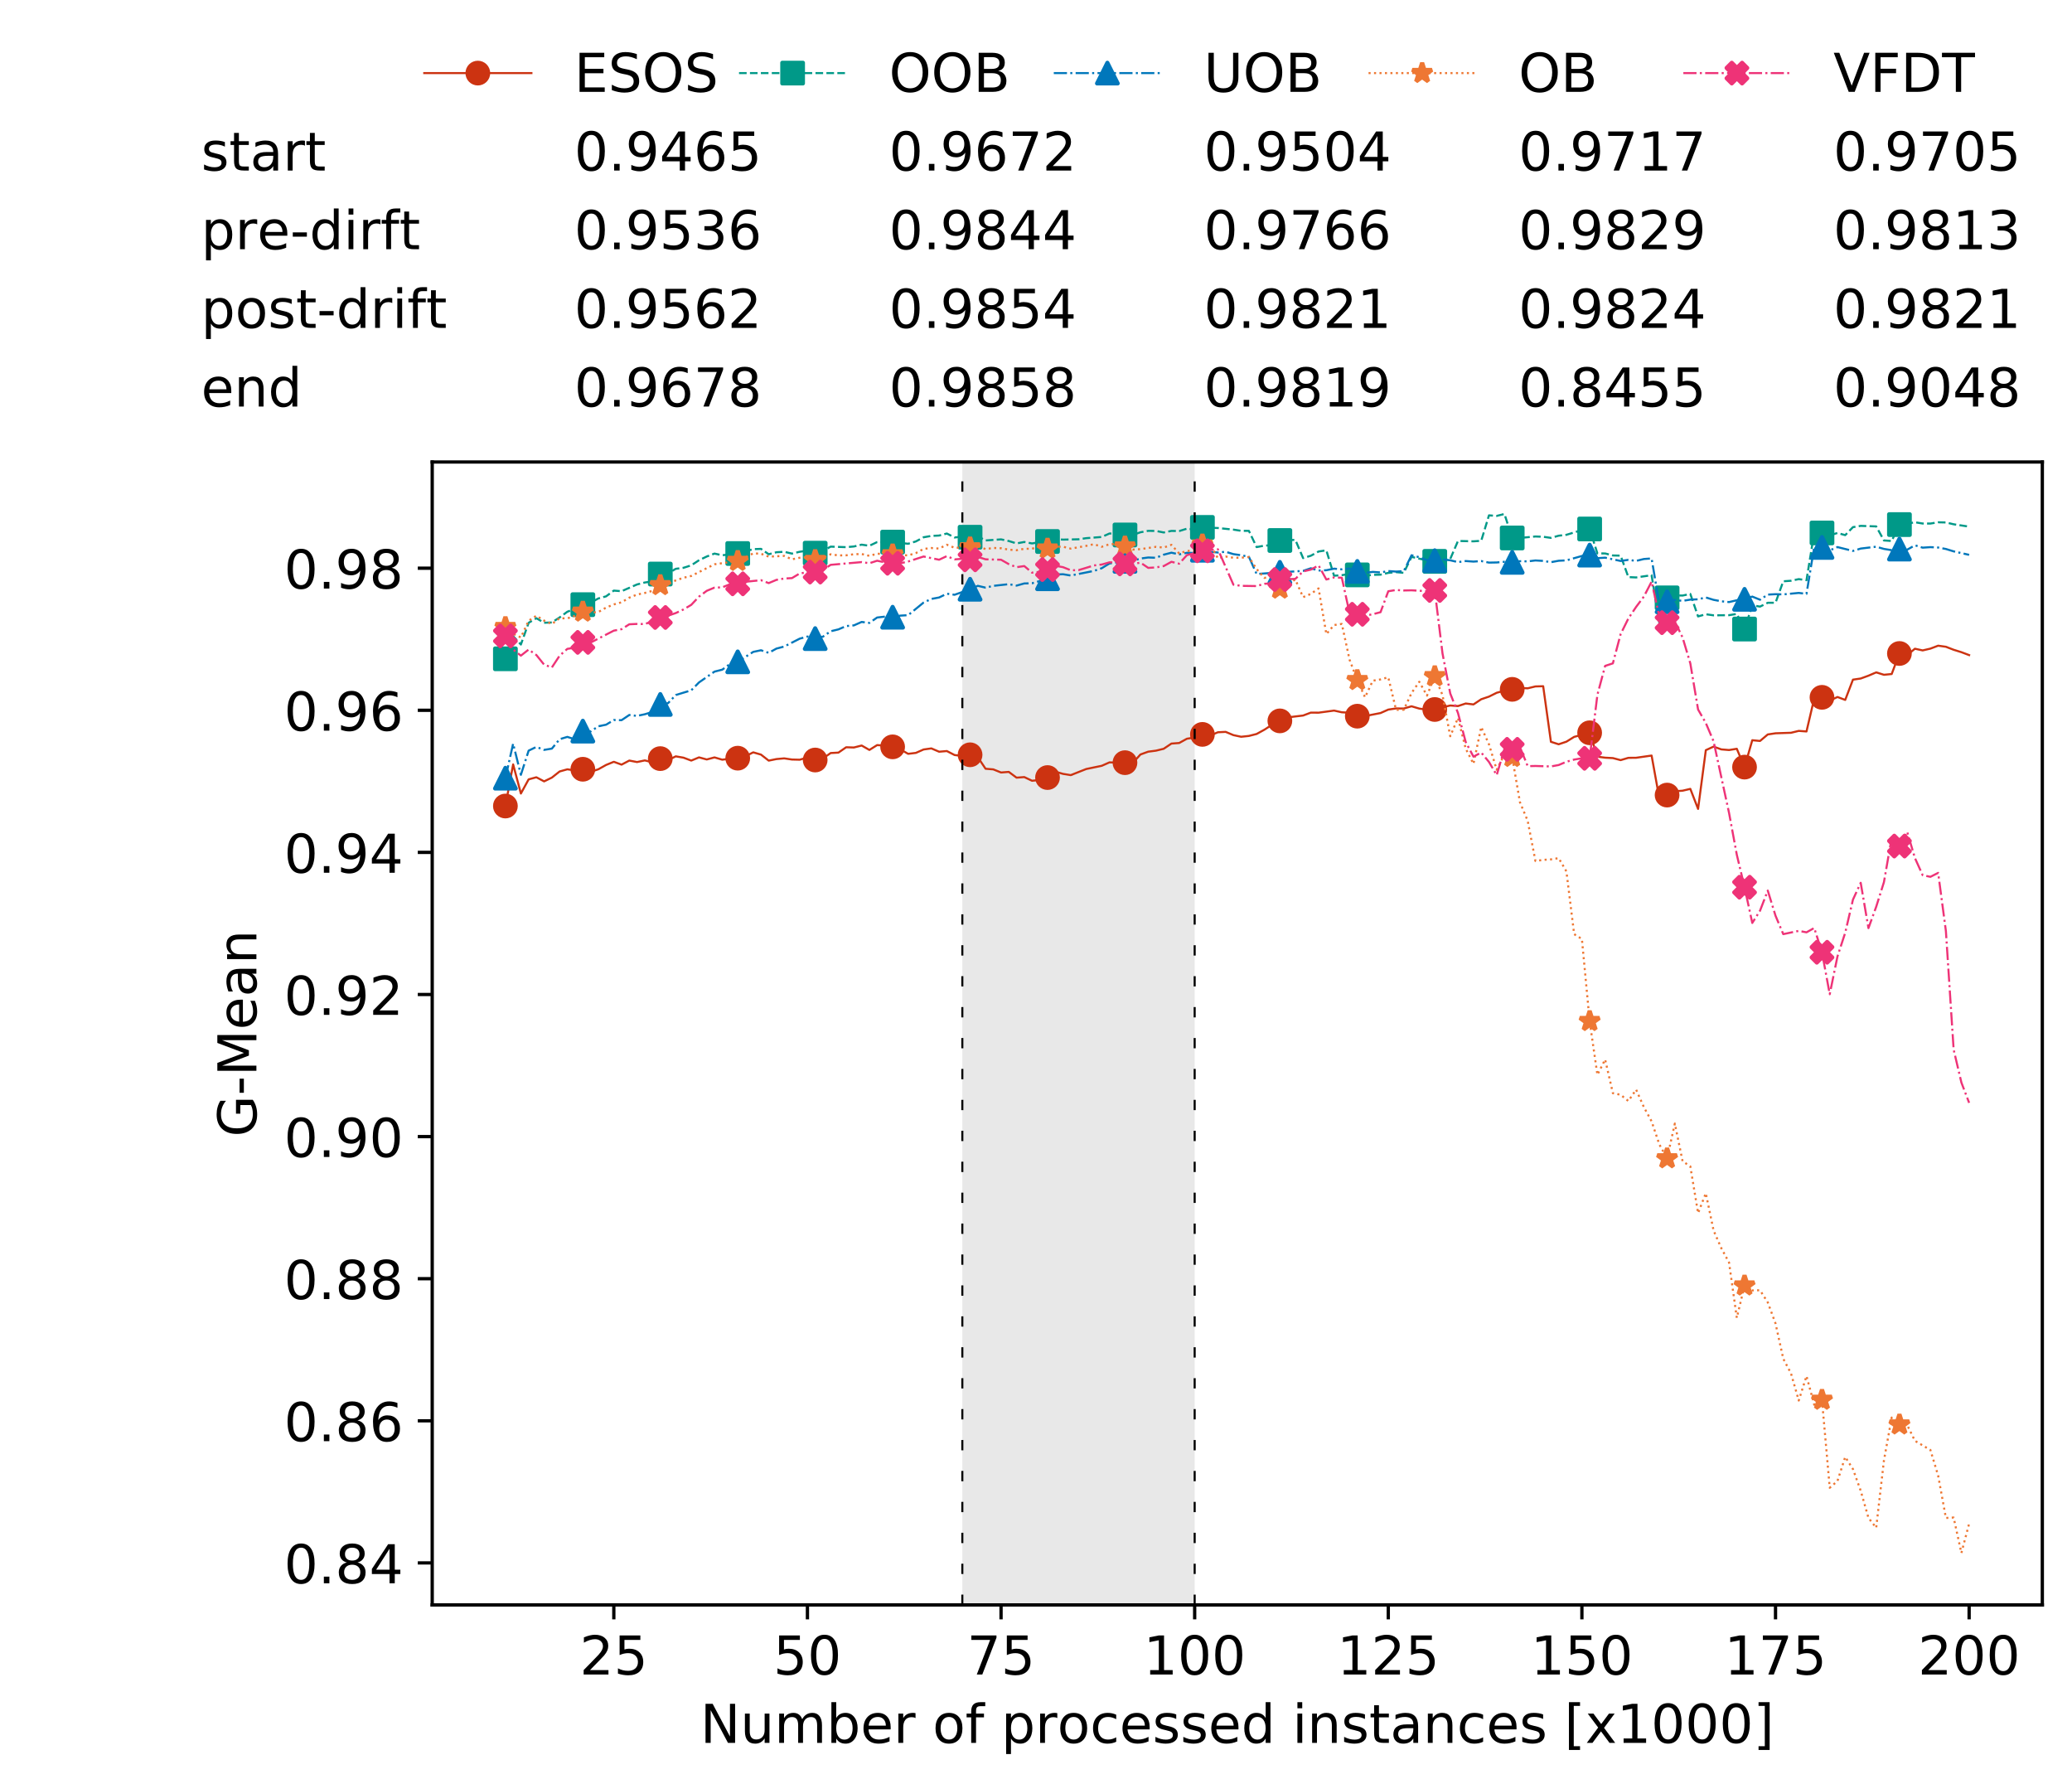 <?xml version="1.0" encoding="utf-8" standalone="no"?>
<!DOCTYPE svg PUBLIC "-//W3C//DTD SVG 1.1//EN"
  "http://www.w3.org/Graphics/SVG/1.1/DTD/svg11.dtd">
<!-- Created with matplotlib (https://matplotlib.org/) -->
<svg height="432.615pt" version="1.1" viewBox="0 0 502.65 432.615" width="502.65pt" xmlns="http://www.w3.org/2000/svg" xmlns:xlink="http://www.w3.org/1999/xlink">
 <defs>
  <style type="text/css">
*{stroke-linecap:butt;stroke-linejoin:round;white-space:pre;}
  </style>
 </defs>
 <g id="figure_1">
  <g id="patch_1">
   <path d="M 0 432.615 
L 502.65 432.615 
L 502.65 0 
L 0 0 
z
" style="fill:#ffffff;"/>
  </g>
  <g id="axes_1">
   <g id="patch_2">
    <path d="M 104.85 389.252 
L 495.45 389.252 
L 495.45 112.052 
L 104.85 112.052 
z
" style="fill:#ffffff;"/>
   </g>
   <g id="patch_3">
    <path clip-path="url(#p6750b2c14e)" d="M 289.817 389.252 
L 289.817 112.052 
L 233.453 112.052 
L 233.453 389.252 
z
" style="fill:#d3d3d3;opacity:0.5;"/>
   </g>
   <g id="matplotlib.axis_1">
    <g id="xtick_1">
     <g id="line2d_1">
      <defs>
       <path d="M 0 0 
L 0 3.5 
" id="m59f975c329" style="stroke:#000000;stroke-width:0.8;"/>
      </defs>
      <g>
       <use style="stroke:#000000;stroke-width:0.8;" x="148.908" xlink:href="#m59f975c329" y="389.252"/>
      </g>
     </g>
     <g id="text_1">
      <!-- 25 -->
      <defs>
       <path d="M 19.188 8.297 
L 53.609 8.297 
L 53.609 0 
L 7.328 0 
L 7.328 8.297 
Q 12.938 14.109 22.625 23.891 
Q 32.328 33.688 34.812 36.531 
Q 39.547 41.844 41.422 45.531 
Q 43.312 49.219 43.312 52.781 
Q 43.312 58.594 39.234 62.25 
Q 35.156 65.922 28.609 65.922 
Q 23.969 65.922 18.812 64.312 
Q 13.672 62.703 7.812 59.422 
L 7.812 69.391 
Q 13.766 71.781 18.938 73 
Q 24.125 74.219 28.422 74.219 
Q 39.75 74.219 46.484 68.547 
Q 53.219 62.891 53.219 53.422 
Q 53.219 48.922 51.531 44.891 
Q 49.859 40.875 45.406 35.406 
Q 44.188 33.984 37.641 27.219 
Q 31.109 20.453 19.188 8.297 
z
" id="DejaVuSans-50"/>
       <path d="M 10.797 72.906 
L 49.516 72.906 
L 49.516 64.594 
L 19.828 64.594 
L 19.828 46.734 
Q 21.969 47.469 24.109 47.828 
Q 26.266 48.188 28.422 48.188 
Q 40.625 48.188 47.75 41.5 
Q 54.891 34.812 54.891 23.391 
Q 54.891 11.625 47.562 5.094 
Q 40.234 -1.422 26.906 -1.422 
Q 22.312 -1.422 17.547 -0.641 
Q 12.797 0.141 7.719 1.703 
L 7.719 11.625 
Q 12.109 9.234 16.797 8.062 
Q 21.484 6.891 26.703 6.891 
Q 35.156 6.891 40.078 11.328 
Q 45.016 15.766 45.016 23.391 
Q 45.016 31 40.078 35.438 
Q 35.156 39.891 26.703 39.891 
Q 22.75 39.891 18.812 39.016 
Q 14.891 38.141 10.797 36.281 
z
" id="DejaVuSans-53"/>
      </defs>
      <g transform="translate(140.636 406.13)scale(0.13 -0.13)">
       <use xlink:href="#DejaVuSans-50"/>
       <use x="63.623" xlink:href="#DejaVuSans-53"/>
      </g>
     </g>
    </g>
    <g id="xtick_2">
     <g id="line2d_2">
      <g>
       <use style="stroke:#000000;stroke-width:0.8;" x="195.877" xlink:href="#m59f975c329" y="389.252"/>
      </g>
     </g>
     <g id="text_2">
      <!-- 50 -->
      <defs>
       <path d="M 31.781 66.406 
Q 24.172 66.406 20.328 58.906 
Q 16.5 51.422 16.5 36.375 
Q 16.5 21.391 20.328 13.891 
Q 24.172 6.391 31.781 6.391 
Q 39.453 6.391 43.281 13.891 
Q 47.125 21.391 47.125 36.375 
Q 47.125 51.422 43.281 58.906 
Q 39.453 66.406 31.781 66.406 
z
M 31.781 74.219 
Q 44.047 74.219 50.516 64.516 
Q 56.984 54.828 56.984 36.375 
Q 56.984 17.969 50.516 8.266 
Q 44.047 -1.422 31.781 -1.422 
Q 19.531 -1.422 13.062 8.266 
Q 6.594 17.969 6.594 36.375 
Q 6.594 54.828 13.062 64.516 
Q 19.531 74.219 31.781 74.219 
z
" id="DejaVuSans-48"/>
      </defs>
      <g transform="translate(187.606 406.13)scale(0.13 -0.13)">
       <use xlink:href="#DejaVuSans-53"/>
       <use x="63.623" xlink:href="#DejaVuSans-48"/>
      </g>
     </g>
    </g>
    <g id="xtick_3">
     <g id="line2d_3">
      <g>
       <use style="stroke:#000000;stroke-width:0.8;" x="242.847" xlink:href="#m59f975c329" y="389.252"/>
      </g>
     </g>
     <g id="text_3">
      <!-- 75 -->
      <defs>
       <path d="M 8.203 72.906 
L 55.078 72.906 
L 55.078 68.703 
L 28.609 0 
L 18.312 0 
L 43.219 64.594 
L 8.203 64.594 
z
" id="DejaVuSans-55"/>
      </defs>
      <g transform="translate(234.576 406.13)scale(0.13 -0.13)">
       <use xlink:href="#DejaVuSans-55"/>
       <use x="63.623" xlink:href="#DejaVuSans-53"/>
      </g>
     </g>
    </g>
    <g id="xtick_4">
     <g id="line2d_4">
      <g>
       <use style="stroke:#000000;stroke-width:0.8;" x="289.817" xlink:href="#m59f975c329" y="389.252"/>
      </g>
     </g>
     <g id="text_4">
      <!-- 100 -->
      <defs>
       <path d="M 12.406 8.297 
L 28.516 8.297 
L 28.516 63.922 
L 10.984 60.406 
L 10.984 69.391 
L 28.422 72.906 
L 38.281 72.906 
L 38.281 8.297 
L 54.391 8.297 
L 54.391 0 
L 12.406 0 
z
" id="DejaVuSans-49"/>
      </defs>
      <g transform="translate(277.41 406.13)scale(0.13 -0.13)">
       <use xlink:href="#DejaVuSans-49"/>
       <use x="63.623" xlink:href="#DejaVuSans-48"/>
       <use x="127.246" xlink:href="#DejaVuSans-48"/>
      </g>
     </g>
    </g>
    <g id="xtick_5">
     <g id="line2d_5">
      <g>
       <use style="stroke:#000000;stroke-width:0.8;" x="336.786" xlink:href="#m59f975c329" y="389.252"/>
      </g>
     </g>
     <g id="text_5">
      <!-- 125 -->
      <g transform="translate(324.379 406.13)scale(0.13 -0.13)">
       <use xlink:href="#DejaVuSans-49"/>
       <use x="63.623" xlink:href="#DejaVuSans-50"/>
       <use x="127.246" xlink:href="#DejaVuSans-53"/>
      </g>
     </g>
    </g>
    <g id="xtick_6">
     <g id="line2d_6">
      <g>
       <use style="stroke:#000000;stroke-width:0.8;" x="383.756" xlink:href="#m59f975c329" y="389.252"/>
      </g>
     </g>
     <g id="text_6">
      <!-- 150 -->
      <g transform="translate(371.349 406.13)scale(0.13 -0.13)">
       <use xlink:href="#DejaVuSans-49"/>
       <use x="63.623" xlink:href="#DejaVuSans-53"/>
       <use x="127.246" xlink:href="#DejaVuSans-48"/>
      </g>
     </g>
    </g>
    <g id="xtick_7">
     <g id="line2d_7">
      <g>
       <use style="stroke:#000000;stroke-width:0.8;" x="430.726" xlink:href="#m59f975c329" y="389.252"/>
      </g>
     </g>
     <g id="text_7">
      <!-- 175 -->
      <g transform="translate(418.319 406.13)scale(0.13 -0.13)">
       <use xlink:href="#DejaVuSans-49"/>
       <use x="63.623" xlink:href="#DejaVuSans-55"/>
       <use x="127.246" xlink:href="#DejaVuSans-53"/>
      </g>
     </g>
    </g>
    <g id="xtick_8">
     <g id="line2d_8">
      <g>
       <use style="stroke:#000000;stroke-width:0.8;" x="477.695" xlink:href="#m59f975c329" y="389.252"/>
      </g>
     </g>
     <g id="text_8">
      <!-- 200 -->
      <g transform="translate(465.289 406.13)scale(0.13 -0.13)">
       <use xlink:href="#DejaVuSans-50"/>
       <use x="63.623" xlink:href="#DejaVuSans-48"/>
       <use x="127.246" xlink:href="#DejaVuSans-48"/>
      </g>
     </g>
    </g>
    <g id="text_9">
     <!-- Number of processed instances [x1000] -->
     <defs>
      <path d="M 9.812 72.906 
L 23.094 72.906 
L 55.422 11.922 
L 55.422 72.906 
L 64.984 72.906 
L 64.984 0 
L 51.703 0 
L 19.391 60.984 
L 19.391 0 
L 9.812 0 
z
" id="DejaVuSans-78"/>
      <path d="M 8.5 21.578 
L 8.5 54.688 
L 17.484 54.688 
L 17.484 21.922 
Q 17.484 14.156 20.5 10.266 
Q 23.531 6.391 29.594 6.391 
Q 36.859 6.391 41.078 11.031 
Q 45.312 15.672 45.312 23.688 
L 45.312 54.688 
L 54.297 54.688 
L 54.297 0 
L 45.312 0 
L 45.312 8.406 
Q 42.047 3.422 37.719 1 
Q 33.406 -1.422 27.688 -1.422 
Q 18.266 -1.422 13.375 4.438 
Q 8.5 10.297 8.5 21.578 
z
M 31.109 56 
z
" id="DejaVuSans-117"/>
      <path d="M 52 44.188 
Q 55.375 50.25 60.062 53.125 
Q 64.75 56 71.094 56 
Q 79.641 56 84.281 50.016 
Q 88.922 44.047 88.922 33.016 
L 88.922 0 
L 79.891 0 
L 79.891 32.719 
Q 79.891 40.578 77.094 44.375 
Q 74.312 48.188 68.609 48.188 
Q 61.625 48.188 57.562 43.547 
Q 53.516 38.922 53.516 30.906 
L 53.516 0 
L 44.484 0 
L 44.484 32.719 
Q 44.484 40.625 41.703 44.406 
Q 38.922 48.188 33.109 48.188 
Q 26.219 48.188 22.156 43.531 
Q 18.109 38.875 18.109 30.906 
L 18.109 0 
L 9.078 0 
L 9.078 54.688 
L 18.109 54.688 
L 18.109 46.188 
Q 21.188 51.219 25.484 53.609 
Q 29.781 56 35.688 56 
Q 41.656 56 45.828 52.969 
Q 50 49.953 52 44.188 
z
" id="DejaVuSans-109"/>
      <path d="M 48.688 27.297 
Q 48.688 37.203 44.609 42.844 
Q 40.531 48.484 33.406 48.484 
Q 26.266 48.484 22.188 42.844 
Q 18.109 37.203 18.109 27.297 
Q 18.109 17.391 22.188 11.75 
Q 26.266 6.109 33.406 6.109 
Q 40.531 6.109 44.609 11.75 
Q 48.688 17.391 48.688 27.297 
z
M 18.109 46.391 
Q 20.953 51.266 25.266 53.625 
Q 29.594 56 35.594 56 
Q 45.562 56 51.781 48.094 
Q 58.016 40.188 58.016 27.297 
Q 58.016 14.406 51.781 6.484 
Q 45.562 -1.422 35.594 -1.422 
Q 29.594 -1.422 25.266 0.953 
Q 20.953 3.328 18.109 8.203 
L 18.109 0 
L 9.078 0 
L 9.078 75.984 
L 18.109 75.984 
z
" id="DejaVuSans-98"/>
      <path d="M 56.203 29.594 
L 56.203 25.203 
L 14.891 25.203 
Q 15.484 15.922 20.484 11.062 
Q 25.484 6.203 34.422 6.203 
Q 39.594 6.203 44.453 7.469 
Q 49.312 8.734 54.109 11.281 
L 54.109 2.781 
Q 49.266 0.734 44.188 -0.344 
Q 39.109 -1.422 33.891 -1.422 
Q 20.797 -1.422 13.156 6.188 
Q 5.516 13.812 5.516 26.812 
Q 5.516 40.234 12.766 48.109 
Q 20.016 56 32.328 56 
Q 43.359 56 49.781 48.891 
Q 56.203 41.797 56.203 29.594 
z
M 47.219 32.234 
Q 47.125 39.594 43.094 43.984 
Q 39.062 48.391 32.422 48.391 
Q 24.906 48.391 20.391 44.141 
Q 15.875 39.891 15.188 32.172 
z
" id="DejaVuSans-101"/>
      <path d="M 41.109 46.297 
Q 39.594 47.172 37.812 47.578 
Q 36.031 48 33.891 48 
Q 26.266 48 22.188 43.047 
Q 18.109 38.094 18.109 28.812 
L 18.109 0 
L 9.078 0 
L 9.078 54.688 
L 18.109 54.688 
L 18.109 46.188 
Q 20.953 51.172 25.484 53.578 
Q 30.031 56 36.531 56 
Q 37.453 56 38.578 55.875 
Q 39.703 55.766 41.062 55.516 
z
" id="DejaVuSans-114"/>
      <path id="DejaVuSans-32"/>
      <path d="M 30.609 48.391 
Q 23.391 48.391 19.188 42.75 
Q 14.984 37.109 14.984 27.297 
Q 14.984 17.484 19.156 11.844 
Q 23.344 6.203 30.609 6.203 
Q 37.797 6.203 41.984 11.859 
Q 46.188 17.531 46.188 27.297 
Q 46.188 37.016 41.984 42.703 
Q 37.797 48.391 30.609 48.391 
z
M 30.609 56 
Q 42.328 56 49.016 48.375 
Q 55.719 40.766 55.719 27.297 
Q 55.719 13.875 49.016 6.219 
Q 42.328 -1.422 30.609 -1.422 
Q 18.844 -1.422 12.172 6.219 
Q 5.516 13.875 5.516 27.297 
Q 5.516 40.766 12.172 48.375 
Q 18.844 56 30.609 56 
z
" id="DejaVuSans-111"/>
      <path d="M 37.109 75.984 
L 37.109 68.5 
L 28.516 68.5 
Q 23.688 68.5 21.797 66.547 
Q 19.922 64.594 19.922 59.516 
L 19.922 54.688 
L 34.719 54.688 
L 34.719 47.703 
L 19.922 47.703 
L 19.922 0 
L 10.891 0 
L 10.891 47.703 
L 2.297 47.703 
L 2.297 54.688 
L 10.891 54.688 
L 10.891 58.5 
Q 10.891 67.625 15.141 71.797 
Q 19.391 75.984 28.609 75.984 
z
" id="DejaVuSans-102"/>
      <path d="M 18.109 8.203 
L 18.109 -20.797 
L 9.078 -20.797 
L 9.078 54.688 
L 18.109 54.688 
L 18.109 46.391 
Q 20.953 51.266 25.266 53.625 
Q 29.594 56 35.594 56 
Q 45.562 56 51.781 48.094 
Q 58.016 40.188 58.016 27.297 
Q 58.016 14.406 51.781 6.484 
Q 45.562 -1.422 35.594 -1.422 
Q 29.594 -1.422 25.266 0.953 
Q 20.953 3.328 18.109 8.203 
z
M 48.688 27.297 
Q 48.688 37.203 44.609 42.844 
Q 40.531 48.484 33.406 48.484 
Q 26.266 48.484 22.188 42.844 
Q 18.109 37.203 18.109 27.297 
Q 18.109 17.391 22.188 11.75 
Q 26.266 6.109 33.406 6.109 
Q 40.531 6.109 44.609 11.75 
Q 48.688 17.391 48.688 27.297 
z
" id="DejaVuSans-112"/>
      <path d="M 48.781 52.594 
L 48.781 44.188 
Q 44.969 46.297 41.141 47.344 
Q 37.312 48.391 33.406 48.391 
Q 24.656 48.391 19.812 42.844 
Q 14.984 37.312 14.984 27.297 
Q 14.984 17.281 19.812 11.734 
Q 24.656 6.203 33.406 6.203 
Q 37.312 6.203 41.141 7.25 
Q 44.969 8.297 48.781 10.406 
L 48.781 2.094 
Q 45.016 0.344 40.984 -0.531 
Q 36.969 -1.422 32.422 -1.422 
Q 20.062 -1.422 12.781 6.344 
Q 5.516 14.109 5.516 27.297 
Q 5.516 40.672 12.859 48.328 
Q 20.219 56 33.016 56 
Q 37.156 56 41.109 55.141 
Q 45.062 54.297 48.781 52.594 
z
" id="DejaVuSans-99"/>
      <path d="M 44.281 53.078 
L 44.281 44.578 
Q 40.484 46.531 36.375 47.5 
Q 32.281 48.484 27.875 48.484 
Q 21.188 48.484 17.844 46.438 
Q 14.5 44.391 14.5 40.281 
Q 14.5 37.156 16.891 35.375 
Q 19.281 33.594 26.516 31.984 
L 29.594 31.297 
Q 39.156 29.25 43.188 25.516 
Q 47.219 21.781 47.219 15.094 
Q 47.219 7.469 41.188 3.016 
Q 35.156 -1.422 24.609 -1.422 
Q 20.219 -1.422 15.453 -0.562 
Q 10.688 0.297 5.422 2 
L 5.422 11.281 
Q 10.406 8.688 15.234 7.391 
Q 20.062 6.109 24.812 6.109 
Q 31.156 6.109 34.562 8.281 
Q 37.984 10.453 37.984 14.406 
Q 37.984 18.062 35.516 20.016 
Q 33.062 21.969 24.703 23.781 
L 21.578 24.516 
Q 13.234 26.266 9.516 29.906 
Q 5.812 33.547 5.812 39.891 
Q 5.812 47.609 11.281 51.797 
Q 16.75 56 26.812 56 
Q 31.781 56 36.172 55.266 
Q 40.578 54.547 44.281 53.078 
z
" id="DejaVuSans-115"/>
      <path d="M 45.406 46.391 
L 45.406 75.984 
L 54.391 75.984 
L 54.391 0 
L 45.406 0 
L 45.406 8.203 
Q 42.578 3.328 38.25 0.953 
Q 33.938 -1.422 27.875 -1.422 
Q 17.969 -1.422 11.734 6.484 
Q 5.516 14.406 5.516 27.297 
Q 5.516 40.188 11.734 48.094 
Q 17.969 56 27.875 56 
Q 33.938 56 38.25 53.625 
Q 42.578 51.266 45.406 46.391 
z
M 14.797 27.297 
Q 14.797 17.391 18.875 11.75 
Q 22.953 6.109 30.078 6.109 
Q 37.203 6.109 41.297 11.75 
Q 45.406 17.391 45.406 27.297 
Q 45.406 37.203 41.297 42.844 
Q 37.203 48.484 30.078 48.484 
Q 22.953 48.484 18.875 42.844 
Q 14.797 37.203 14.797 27.297 
z
" id="DejaVuSans-100"/>
      <path d="M 9.422 54.688 
L 18.406 54.688 
L 18.406 0 
L 9.422 0 
z
M 9.422 75.984 
L 18.406 75.984 
L 18.406 64.594 
L 9.422 64.594 
z
" id="DejaVuSans-105"/>
      <path d="M 54.891 33.016 
L 54.891 0 
L 45.906 0 
L 45.906 32.719 
Q 45.906 40.484 42.875 44.328 
Q 39.844 48.188 33.797 48.188 
Q 26.516 48.188 22.312 43.547 
Q 18.109 38.922 18.109 30.906 
L 18.109 0 
L 9.078 0 
L 9.078 54.688 
L 18.109 54.688 
L 18.109 46.188 
Q 21.344 51.125 25.703 53.562 
Q 30.078 56 35.797 56 
Q 45.219 56 50.047 50.172 
Q 54.891 44.344 54.891 33.016 
z
" id="DejaVuSans-110"/>
      <path d="M 18.312 70.219 
L 18.312 54.688 
L 36.812 54.688 
L 36.812 47.703 
L 18.312 47.703 
L 18.312 18.016 
Q 18.312 11.328 20.141 9.422 
Q 21.969 7.516 27.594 7.516 
L 36.812 7.516 
L 36.812 0 
L 27.594 0 
Q 17.188 0 13.234 3.875 
Q 9.281 7.766 9.281 18.016 
L 9.281 47.703 
L 2.688 47.703 
L 2.688 54.688 
L 9.281 54.688 
L 9.281 70.219 
z
" id="DejaVuSans-116"/>
      <path d="M 34.281 27.484 
Q 23.391 27.484 19.188 25 
Q 14.984 22.516 14.984 16.5 
Q 14.984 11.719 18.141 8.906 
Q 21.297 6.109 26.703 6.109 
Q 34.188 6.109 38.703 11.406 
Q 43.219 16.703 43.219 25.484 
L 43.219 27.484 
z
M 52.203 31.203 
L 52.203 0 
L 43.219 0 
L 43.219 8.297 
Q 40.141 3.328 35.547 0.953 
Q 30.953 -1.422 24.312 -1.422 
Q 15.922 -1.422 10.953 3.297 
Q 6 8.016 6 15.922 
Q 6 25.141 12.172 29.828 
Q 18.359 34.516 30.609 34.516 
L 43.219 34.516 
L 43.219 35.406 
Q 43.219 41.609 39.141 45 
Q 35.062 48.391 27.688 48.391 
Q 23 48.391 18.547 47.266 
Q 14.109 46.141 10.016 43.891 
L 10.016 52.203 
Q 14.938 54.109 19.578 55.047 
Q 24.219 56 28.609 56 
Q 40.484 56 46.344 49.844 
Q 52.203 43.703 52.203 31.203 
z
" id="DejaVuSans-97"/>
      <path d="M 8.594 75.984 
L 29.297 75.984 
L 29.297 69 
L 17.578 69 
L 17.578 -6.203 
L 29.297 -6.203 
L 29.297 -13.188 
L 8.594 -13.188 
z
" id="DejaVuSans-91"/>
      <path d="M 54.891 54.688 
L 35.109 28.078 
L 55.906 0 
L 45.312 0 
L 29.391 21.484 
L 13.484 0 
L 2.875 0 
L 24.125 28.609 
L 4.688 54.688 
L 15.281 54.688 
L 29.781 35.203 
L 44.281 54.688 
z
" id="DejaVuSans-120"/>
      <path d="M 30.422 75.984 
L 30.422 -13.188 
L 9.719 -13.188 
L 9.719 -6.203 
L 21.391 -6.203 
L 21.391 69 
L 9.719 69 
L 9.719 75.984 
z
" id="DejaVuSans-93"/>
     </defs>
     <g transform="translate(169.881 422.711)scale(0.13 -0.13)">
      <use xlink:href="#DejaVuSans-78"/>
      <use x="74.805" xlink:href="#DejaVuSans-117"/>
      <use x="138.184" xlink:href="#DejaVuSans-109"/>
      <use x="235.596" xlink:href="#DejaVuSans-98"/>
      <use x="299.072" xlink:href="#DejaVuSans-101"/>
      <use x="360.596" xlink:href="#DejaVuSans-114"/>
      <use x="401.709" xlink:href="#DejaVuSans-32"/>
      <use x="433.496" xlink:href="#DejaVuSans-111"/>
      <use x="494.678" xlink:href="#DejaVuSans-102"/>
      <use x="529.883" xlink:href="#DejaVuSans-32"/>
      <use x="561.67" xlink:href="#DejaVuSans-112"/>
      <use x="625.146" xlink:href="#DejaVuSans-114"/>
      <use x="666.229" xlink:href="#DejaVuSans-111"/>
      <use x="727.41" xlink:href="#DejaVuSans-99"/>
      <use x="782.391" xlink:href="#DejaVuSans-101"/>
      <use x="843.914" xlink:href="#DejaVuSans-115"/>
      <use x="896.014" xlink:href="#DejaVuSans-115"/>
      <use x="948.113" xlink:href="#DejaVuSans-101"/>
      <use x="1009.637" xlink:href="#DejaVuSans-100"/>
      <use x="1073.113" xlink:href="#DejaVuSans-32"/>
      <use x="1104.9" xlink:href="#DejaVuSans-105"/>
      <use x="1132.684" xlink:href="#DejaVuSans-110"/>
      <use x="1196.062" xlink:href="#DejaVuSans-115"/>
      <use x="1248.162" xlink:href="#DejaVuSans-116"/>
      <use x="1287.371" xlink:href="#DejaVuSans-97"/>
      <use x="1348.65" xlink:href="#DejaVuSans-110"/>
      <use x="1412.029" xlink:href="#DejaVuSans-99"/>
      <use x="1467.01" xlink:href="#DejaVuSans-101"/>
      <use x="1528.533" xlink:href="#DejaVuSans-115"/>
      <use x="1580.633" xlink:href="#DejaVuSans-32"/>
      <use x="1612.42" xlink:href="#DejaVuSans-91"/>
      <use x="1651.434" xlink:href="#DejaVuSans-120"/>
      <use x="1710.613" xlink:href="#DejaVuSans-49"/>
      <use x="1774.236" xlink:href="#DejaVuSans-48"/>
      <use x="1837.859" xlink:href="#DejaVuSans-48"/>
      <use x="1901.482" xlink:href="#DejaVuSans-48"/>
      <use x="1965.105" xlink:href="#DejaVuSans-93"/>
     </g>
    </g>
   </g>
   <g id="matplotlib.axis_2">
    <g id="ytick_1">
     <g id="line2d_9">
      <defs>
       <path d="M 0 0 
L -3.5 0 
" id="m21a1f37b31" style="stroke:#000000;stroke-width:0.8;"/>
      </defs>
      <g>
       <use style="stroke:#000000;stroke-width:0.8;" x="104.85" xlink:href="#m21a1f37b31" y="379.06"/>
      </g>
     </g>
     <g id="text_10">
      <!-- 0.84 -->
      <defs>
       <path d="M 10.688 12.406 
L 21 12.406 
L 21 0 
L 10.688 0 
z
" id="DejaVuSans-46"/>
       <path d="M 31.781 34.625 
Q 24.75 34.625 20.719 30.859 
Q 16.703 27.094 16.703 20.516 
Q 16.703 13.922 20.719 10.156 
Q 24.75 6.391 31.781 6.391 
Q 38.812 6.391 42.859 10.172 
Q 46.922 13.969 46.922 20.516 
Q 46.922 27.094 42.891 30.859 
Q 38.875 34.625 31.781 34.625 
z
M 21.922 38.812 
Q 15.578 40.375 12.031 44.719 
Q 8.5 49.078 8.5 55.328 
Q 8.5 64.062 14.719 69.141 
Q 20.953 74.219 31.781 74.219 
Q 42.672 74.219 48.875 69.141 
Q 55.078 64.062 55.078 55.328 
Q 55.078 49.078 51.531 44.719 
Q 48 40.375 41.703 38.812 
Q 48.828 37.156 52.797 32.312 
Q 56.781 27.484 56.781 20.516 
Q 56.781 9.906 50.312 4.234 
Q 43.844 -1.422 31.781 -1.422 
Q 19.734 -1.422 13.25 4.234 
Q 6.781 9.906 6.781 20.516 
Q 6.781 27.484 10.781 32.312 
Q 14.797 37.156 21.922 38.812 
z
M 18.312 54.391 
Q 18.312 48.734 21.844 45.562 
Q 25.391 42.391 31.781 42.391 
Q 38.141 42.391 41.719 45.562 
Q 45.312 48.734 45.312 54.391 
Q 45.312 60.062 41.719 63.234 
Q 38.141 66.406 31.781 66.406 
Q 25.391 66.406 21.844 63.234 
Q 18.312 60.062 18.312 54.391 
z
" id="DejaVuSans-56"/>
       <path d="M 37.797 64.312 
L 12.891 25.391 
L 37.797 25.391 
z
M 35.203 72.906 
L 47.609 72.906 
L 47.609 25.391 
L 58.016 25.391 
L 58.016 17.188 
L 47.609 17.188 
L 47.609 0 
L 37.797 0 
L 37.797 17.188 
L 4.891 17.188 
L 4.891 26.703 
z
" id="DejaVuSans-52"/>
      </defs>
      <g transform="translate(68.905 383.999)scale(0.13 -0.13)">
       <use xlink:href="#DejaVuSans-48"/>
       <use x="63.623" xlink:href="#DejaVuSans-46"/>
       <use x="95.41" xlink:href="#DejaVuSans-56"/>
       <use x="159.033" xlink:href="#DejaVuSans-52"/>
      </g>
     </g>
    </g>
    <g id="ytick_2">
     <g id="line2d_10">
      <g>
       <use style="stroke:#000000;stroke-width:0.8;" x="104.85" xlink:href="#m21a1f37b31" y="344.595"/>
      </g>
     </g>
     <g id="text_11">
      <!-- 0.86 -->
      <defs>
       <path d="M 33.016 40.375 
Q 26.375 40.375 22.484 35.828 
Q 18.609 31.297 18.609 23.391 
Q 18.609 15.531 22.484 10.953 
Q 26.375 6.391 33.016 6.391 
Q 39.656 6.391 43.531 10.953 
Q 47.406 15.531 47.406 23.391 
Q 47.406 31.297 43.531 35.828 
Q 39.656 40.375 33.016 40.375 
z
M 52.594 71.297 
L 52.594 62.312 
Q 48.875 64.062 45.094 64.984 
Q 41.312 65.922 37.594 65.922 
Q 27.828 65.922 22.672 59.328 
Q 17.531 52.734 16.797 39.406 
Q 19.672 43.656 24.016 45.922 
Q 28.375 48.188 33.594 48.188 
Q 44.578 48.188 50.953 41.516 
Q 57.328 34.859 57.328 23.391 
Q 57.328 12.156 50.688 5.359 
Q 44.047 -1.422 33.016 -1.422 
Q 20.359 -1.422 13.672 8.266 
Q 6.984 17.969 6.984 36.375 
Q 6.984 53.656 15.188 63.938 
Q 23.391 74.219 37.203 74.219 
Q 40.922 74.219 44.703 73.484 
Q 48.484 72.75 52.594 71.297 
z
" id="DejaVuSans-54"/>
      </defs>
      <g transform="translate(68.905 349.534)scale(0.13 -0.13)">
       <use xlink:href="#DejaVuSans-48"/>
       <use x="63.623" xlink:href="#DejaVuSans-46"/>
       <use x="95.41" xlink:href="#DejaVuSans-56"/>
       <use x="159.033" xlink:href="#DejaVuSans-54"/>
      </g>
     </g>
    </g>
    <g id="ytick_3">
     <g id="line2d_11">
      <g>
       <use style="stroke:#000000;stroke-width:0.8;" x="104.85" xlink:href="#m21a1f37b31" y="310.13"/>
      </g>
     </g>
     <g id="text_12">
      <!-- 0.88 -->
      <g transform="translate(68.905 315.069)scale(0.13 -0.13)">
       <use xlink:href="#DejaVuSans-48"/>
       <use x="63.623" xlink:href="#DejaVuSans-46"/>
       <use x="95.41" xlink:href="#DejaVuSans-56"/>
       <use x="159.033" xlink:href="#DejaVuSans-56"/>
      </g>
     </g>
    </g>
    <g id="ytick_4">
     <g id="line2d_12">
      <g>
       <use style="stroke:#000000;stroke-width:0.8;" x="104.85" xlink:href="#m21a1f37b31" y="275.665"/>
      </g>
     </g>
     <g id="text_13">
      <!-- 0.90 -->
      <defs>
       <path d="M 10.984 1.516 
L 10.984 10.5 
Q 14.703 8.734 18.5 7.812 
Q 22.312 6.891 25.984 6.891 
Q 35.75 6.891 40.891 13.453 
Q 46.047 20.016 46.781 33.406 
Q 43.953 29.203 39.594 26.953 
Q 35.25 24.703 29.984 24.703 
Q 19.047 24.703 12.672 31.312 
Q 6.297 37.938 6.297 49.422 
Q 6.297 60.641 12.938 67.422 
Q 19.578 74.219 30.609 74.219 
Q 43.266 74.219 49.922 64.516 
Q 56.594 54.828 56.594 36.375 
Q 56.594 19.141 48.406 8.859 
Q 40.234 -1.422 26.422 -1.422 
Q 22.703 -1.422 18.891 -0.688 
Q 15.094 0.047 10.984 1.516 
z
M 30.609 32.422 
Q 37.25 32.422 41.125 36.953 
Q 45.016 41.5 45.016 49.422 
Q 45.016 57.281 41.125 61.844 
Q 37.25 66.406 30.609 66.406 
Q 23.969 66.406 20.094 61.844 
Q 16.219 57.281 16.219 49.422 
Q 16.219 41.5 20.094 36.953 
Q 23.969 32.422 30.609 32.422 
z
" id="DejaVuSans-57"/>
      </defs>
      <g transform="translate(68.905 280.604)scale(0.13 -0.13)">
       <use xlink:href="#DejaVuSans-48"/>
       <use x="63.623" xlink:href="#DejaVuSans-46"/>
       <use x="95.41" xlink:href="#DejaVuSans-57"/>
       <use x="159.033" xlink:href="#DejaVuSans-48"/>
      </g>
     </g>
    </g>
    <g id="ytick_5">
     <g id="line2d_13">
      <g>
       <use style="stroke:#000000;stroke-width:0.8;" x="104.85" xlink:href="#m21a1f37b31" y="241.199"/>
      </g>
     </g>
     <g id="text_14">
      <!-- 0.92 -->
      <g transform="translate(68.905 246.138)scale(0.13 -0.13)">
       <use xlink:href="#DejaVuSans-48"/>
       <use x="63.623" xlink:href="#DejaVuSans-46"/>
       <use x="95.41" xlink:href="#DejaVuSans-57"/>
       <use x="159.033" xlink:href="#DejaVuSans-50"/>
      </g>
     </g>
    </g>
    <g id="ytick_6">
     <g id="line2d_14">
      <g>
       <use style="stroke:#000000;stroke-width:0.8;" x="104.85" xlink:href="#m21a1f37b31" y="206.734"/>
      </g>
     </g>
     <g id="text_15">
      <!-- 0.94 -->
      <g transform="translate(68.905 211.673)scale(0.13 -0.13)">
       <use xlink:href="#DejaVuSans-48"/>
       <use x="63.623" xlink:href="#DejaVuSans-46"/>
       <use x="95.41" xlink:href="#DejaVuSans-57"/>
       <use x="159.033" xlink:href="#DejaVuSans-52"/>
      </g>
     </g>
    </g>
    <g id="ytick_7">
     <g id="line2d_15">
      <g>
       <use style="stroke:#000000;stroke-width:0.8;" x="104.85" xlink:href="#m21a1f37b31" y="172.269"/>
      </g>
     </g>
     <g id="text_16">
      <!-- 0.96 -->
      <g transform="translate(68.905 177.208)scale(0.13 -0.13)">
       <use xlink:href="#DejaVuSans-48"/>
       <use x="63.623" xlink:href="#DejaVuSans-46"/>
       <use x="95.41" xlink:href="#DejaVuSans-57"/>
       <use x="159.033" xlink:href="#DejaVuSans-54"/>
      </g>
     </g>
    </g>
    <g id="ytick_8">
     <g id="line2d_16">
      <g>
       <use style="stroke:#000000;stroke-width:0.8;" x="104.85" xlink:href="#m21a1f37b31" y="137.804"/>
      </g>
     </g>
     <g id="text_17">
      <!-- 0.98 -->
      <g transform="translate(68.905 142.743)scale(0.13 -0.13)">
       <use xlink:href="#DejaVuSans-48"/>
       <use x="63.623" xlink:href="#DejaVuSans-46"/>
       <use x="95.41" xlink:href="#DejaVuSans-57"/>
       <use x="159.033" xlink:href="#DejaVuSans-56"/>
      </g>
     </g>
    </g>
    <g id="text_18">
     <!-- G-Mean -->
     <defs>
      <path d="M 59.516 10.406 
L 59.516 29.984 
L 43.406 29.984 
L 43.406 38.094 
L 69.281 38.094 
L 69.281 6.781 
Q 63.578 2.734 56.688 0.656 
Q 49.812 -1.422 42 -1.422 
Q 24.906 -1.422 15.25 8.562 
Q 5.609 18.562 5.609 36.375 
Q 5.609 54.25 15.25 64.234 
Q 24.906 74.219 42 74.219 
Q 49.125 74.219 55.547 72.453 
Q 61.969 70.703 67.391 67.281 
L 67.391 56.781 
Q 61.922 61.422 55.766 63.766 
Q 49.609 66.109 42.828 66.109 
Q 29.438 66.109 22.719 58.641 
Q 16.016 51.172 16.016 36.375 
Q 16.016 21.625 22.719 14.156 
Q 29.438 6.688 42.828 6.688 
Q 48.047 6.688 52.141 7.594 
Q 56.25 8.5 59.516 10.406 
z
" id="DejaVuSans-71"/>
      <path d="M 4.891 31.391 
L 31.203 31.391 
L 31.203 23.391 
L 4.891 23.391 
z
" id="DejaVuSans-45"/>
      <path d="M 9.812 72.906 
L 24.516 72.906 
L 43.109 23.297 
L 61.812 72.906 
L 76.516 72.906 
L 76.516 0 
L 66.891 0 
L 66.891 64.016 
L 48.094 14.016 
L 38.188 14.016 
L 19.391 64.016 
L 19.391 0 
L 9.812 0 
z
" id="DejaVuSans-77"/>
     </defs>
     <g transform="translate(62.201 275.744)rotate(-90)scale(0.13 -0.13)">
      <use xlink:href="#DejaVuSans-71"/>
      <use x="77.49" xlink:href="#DejaVuSans-45"/>
      <use x="113.574" xlink:href="#DejaVuSans-77"/>
      <use x="199.854" xlink:href="#DejaVuSans-101"/>
      <use x="261.377" xlink:href="#DejaVuSans-97"/>
      <use x="322.656" xlink:href="#DejaVuSans-110"/>
     </g>
    </g>
   </g>
   <g id="line2d_17"/>
   <g id="line2d_18"/>
   <g id="line2d_19"/>
   <g id="line2d_20"/>
   <g id="line2d_21"/>
   <g id="line2d_22">
    <path clip-path="url(#p6750b2c14e)" d="M 122.605 195.489 
L 124.483 185.399 
L 126.362 192.456 
L 128.241 189.022 
L 130.12 188.516 
L 131.998 189.509 
L 133.877 188.597 
L 135.756 187.11 
L 137.635 186.582 
L 139.514 186.863 
L 141.392 186.57 
L 143.271 187.209 
L 145.15 186.576 
L 147.029 185.527 
L 148.908 184.761 
L 150.786 185.45 
L 152.665 184.461 
L 154.544 184.823 
L 156.423 184.425 
L 158.302 184.891 
L 160.18 183.99 
L 162.059 184.36 
L 163.938 183.439 
L 165.817 183.765 
L 167.695 184.469 
L 169.574 183.689 
L 171.453 184.195 
L 173.332 183.696 
L 175.211 184.25 
L 177.089 184.002 
L 178.968 183.884 
L 180.847 183.416 
L 182.726 182.469 
L 184.605 183.016 
L 186.483 184.479 
L 188.362 184.098 
L 190.241 183.931 
L 192.12 184.21 
L 193.998 184.257 
L 195.877 183.711 
L 197.756 184.33 
L 199.635 183.96 
L 201.514 182.637 
L 203.392 182.536 
L 205.271 181.237 
L 207.15 181.294 
L 209.029 180.814 
L 210.908 181.887 
L 212.786 180.71 
L 214.665 180.842 
L 216.544 181.137 
L 218.423 181.755 
L 220.302 182.828 
L 222.18 182.603 
L 224.059 181.775 
L 225.938 181.514 
L 227.817 182.316 
L 229.695 182.155 
L 231.574 183.122 
L 233.453 183.344 
L 235.332 183.061 
L 237.211 183.649 
L 239.089 186.448 
L 240.968 186.602 
L 242.847 187.357 
L 244.726 187.21 
L 246.605 188.61 
L 248.483 188.468 
L 250.362 189.361 
L 252.241 189.17 
L 254.12 188.585 
L 255.998 187.146 
L 257.877 187.69 
L 259.756 187.996 
L 263.514 186.51 
L 267.271 185.733 
L 269.15 184.903 
L 274.786 185.059 
L 276.665 182.987 
L 278.544 182.306 
L 280.423 182.062 
L 282.302 181.606 
L 284.18 180.341 
L 286.059 180.204 
L 287.938 179.166 
L 289.817 178.873 
L 291.695 178.115 
L 293.574 178.395 
L 295.453 177.599 
L 297.332 177.503 
L 299.211 178.292 
L 301.089 178.69 
L 302.968 178.491 
L 304.847 178.014 
L 306.726 176.982 
L 308.605 175.763 
L 312.362 173.989 
L 316.12 173.541 
L 317.998 172.834 
L 319.877 172.848 
L 323.635 172.34 
L 325.514 172.753 
L 327.392 172.859 
L 329.271 173.697 
L 331.15 173.671 
L 334.908 172.937 
L 336.786 172.1 
L 338.665 171.82 
L 340.544 171.838 
L 342.423 171.297 
L 344.302 171.856 
L 346.18 172.124 
L 348.059 172.076 
L 349.938 171.528 
L 351.817 171.111 
L 353.695 171.243 
L 355.574 170.624 
L 357.453 170.851 
L 359.332 169.592 
L 361.211 168.953 
L 363.089 168.019 
L 364.968 167.511 
L 368.726 166.85 
L 370.605 166.938 
L 372.483 166.482 
L 374.362 166.433 
L 376.241 179.912 
L 378.12 180.513 
L 379.998 179.882 
L 381.877 178.717 
L 385.635 177.725 
L 387.514 183.523 
L 389.392 183.765 
L 391.271 183.863 
L 393.15 184.356 
L 395.029 183.801 
L 396.908 183.784 
L 400.665 183.249 
L 402.544 193.659 
L 406.302 191.904 
L 408.18 191.771 
L 410.059 191.33 
L 411.938 196.185 
L 413.817 181.942 
L 415.695 181.08 
L 417.574 181.753 
L 419.453 181.908 
L 421.332 181.605 
L 423.211 186.051 
L 425.089 179.528 
L 426.968 179.71 
L 428.847 178.13 
L 430.726 177.847 
L 434.483 177.723 
L 436.362 177.265 
L 438.241 177.405 
L 440.12 169.371 
L 441.998 169.126 
L 443.877 169.94 
L 445.756 169.043 
L 447.635 169.752 
L 449.514 164.837 
L 451.392 164.563 
L 453.271 163.879 
L 455.15 163.074 
L 457.029 163.658 
L 458.908 163.473 
L 460.786 158.492 
L 462.665 158.873 
L 464.544 157.338 
L 466.423 157.746 
L 468.302 157.313 
L 470.18 156.601 
L 472.059 156.865 
L 473.938 157.59 
L 475.817 158.176 
L 477.695 158.884 
L 477.695 158.884 
" style="fill:none;stroke:#cc3311;stroke-linecap:square;stroke-width:0.5;"/>
    <defs>
     <path d="M 0 2.5 
C 0.663 2.5 1.299 2.237 1.768 1.768 
C 2.237 1.299 2.5 0.663 2.5 0 
C 2.5 -0.663 2.237 -1.299 1.768 -1.768 
C 1.299 -2.237 0.663 -2.5 0 -2.5 
C -0.663 -2.5 -1.299 -2.237 -1.768 -1.768 
C -2.237 -1.299 -2.5 -0.663 -2.5 0 
C -2.5 0.663 -2.237 1.299 -1.768 1.768 
C -1.299 2.237 -0.663 2.5 0 2.5 
z
" id="m66373255f2" style="stroke:#cc3311;"/>
    </defs>
    <g clip-path="url(#p6750b2c14e)">
     <use style="fill:#cc3311;stroke:#cc3311;" x="122.605" xlink:href="#m66373255f2" y="195.489"/>
     <use style="fill:#cc3311;stroke:#cc3311;" x="141.392" xlink:href="#m66373255f2" y="186.57"/>
     <use style="fill:#cc3311;stroke:#cc3311;" x="160.18" xlink:href="#m66373255f2" y="183.99"/>
     <use style="fill:#cc3311;stroke:#cc3311;" x="178.968" xlink:href="#m66373255f2" y="183.884"/>
     <use style="fill:#cc3311;stroke:#cc3311;" x="197.756" xlink:href="#m66373255f2" y="184.33"/>
     <use style="fill:#cc3311;stroke:#cc3311;" x="216.544" xlink:href="#m66373255f2" y="181.137"/>
     <use style="fill:#cc3311;stroke:#cc3311;" x="235.332" xlink:href="#m66373255f2" y="183.061"/>
     <use style="fill:#cc3311;stroke:#cc3311;" x="254.12" xlink:href="#m66373255f2" y="188.585"/>
     <use style="fill:#cc3311;stroke:#cc3311;" x="272.908" xlink:href="#m66373255f2" y="184.974"/>
     <use style="fill:#cc3311;stroke:#cc3311;" x="291.695" xlink:href="#m66373255f2" y="178.115"/>
     <use style="fill:#cc3311;stroke:#cc3311;" x="310.483" xlink:href="#m66373255f2" y="174.839"/>
     <use style="fill:#cc3311;stroke:#cc3311;" x="329.271" xlink:href="#m66373255f2" y="173.697"/>
     <use style="fill:#cc3311;stroke:#cc3311;" x="348.059" xlink:href="#m66373255f2" y="172.076"/>
     <use style="fill:#cc3311;stroke:#cc3311;" x="366.847" xlink:href="#m66373255f2" y="167.19"/>
     <use style="fill:#cc3311;stroke:#cc3311;" x="385.635" xlink:href="#m66373255f2" y="177.725"/>
     <use style="fill:#cc3311;stroke:#cc3311;" x="404.423" xlink:href="#m66373255f2" y="192.833"/>
     <use style="fill:#cc3311;stroke:#cc3311;" x="423.211" xlink:href="#m66373255f2" y="186.051"/>
     <use style="fill:#cc3311;stroke:#cc3311;" x="441.998" xlink:href="#m66373255f2" y="169.126"/>
     <use style="fill:#cc3311;stroke:#cc3311;" x="460.786" xlink:href="#m66373255f2" y="158.492"/>
    </g>
   </g>
   <g id="line2d_23"/>
   <g id="line2d_24"/>
   <g id="line2d_25"/>
   <g id="line2d_26"/>
   <g id="line2d_27">
    <path clip-path="url(#p6750b2c14e)" d="M 122.605 159.783 
L 124.483 154.282 
L 126.362 156.323 
L 128.241 151.051 
L 130.12 149.939 
L 131.998 151.04 
L 133.877 150.967 
L 135.756 149.754 
L 137.635 148.364 
L 139.514 147.668 
L 141.392 146.654 
L 143.271 146.189 
L 145.15 145.146 
L 147.029 144.635 
L 148.908 143.243 
L 150.786 143.386 
L 154.544 141.749 
L 156.423 141.275 
L 158.302 141.016 
L 160.18 139.229 
L 162.059 139.073 
L 163.938 137.956 
L 165.817 137.709 
L 167.695 137.113 
L 169.574 135.877 
L 171.453 134.971 
L 173.332 134.263 
L 175.211 134.666 
L 178.968 134.248 
L 182.726 133.187 
L 184.605 133.119 
L 186.483 134.42 
L 188.362 133.938 
L 190.241 133.825 
L 192.12 134.264 
L 193.998 133.823 
L 195.877 133.56 
L 197.756 134.163 
L 199.635 133.608 
L 201.514 132.578 
L 205.271 132.705 
L 207.15 132.539 
L 209.029 132.098 
L 210.908 132.366 
L 212.786 131.472 
L 216.544 131.478 
L 220.302 131.878 
L 222.18 131.315 
L 224.059 130.305 
L 225.938 129.976 
L 227.817 129.89 
L 229.695 129.398 
L 231.574 130.355 
L 233.453 130.158 
L 235.332 130.293 
L 237.211 130.067 
L 239.089 131.077 
L 242.847 130.814 
L 244.726 131.217 
L 246.605 131.797 
L 248.483 131.45 
L 250.362 131.803 
L 252.241 131.481 
L 254.12 131.335 
L 255.998 130.755 
L 257.877 130.874 
L 261.635 130.795 
L 263.514 130.522 
L 267.271 130.236 
L 269.15 129.395 
L 271.029 129.374 
L 272.908 129.75 
L 274.786 129.751 
L 276.665 129.093 
L 278.544 128.749 
L 280.423 128.769 
L 282.302 129.143 
L 284.18 128.76 
L 286.059 128.804 
L 287.938 128.219 
L 289.817 128.433 
L 291.695 127.915 
L 295.453 128.063 
L 299.211 128.448 
L 301.089 128.742 
L 302.968 128.749 
L 304.847 132.688 
L 306.726 132.334 
L 308.605 132.232 
L 310.483 131.09 
L 314.241 130.931 
L 316.12 135.355 
L 317.998 134.785 
L 319.877 133.758 
L 321.756 133.468 
L 323.635 139.637 
L 325.514 139.494 
L 327.392 139.217 
L 331.15 139.644 
L 333.029 139.419 
L 334.908 139.376 
L 336.786 138.943 
L 338.665 138.764 
L 340.544 138.931 
L 342.423 135.056 
L 346.18 135.929 
L 348.059 136.148 
L 349.938 135.662 
L 351.817 135.571 
L 353.695 131.197 
L 357.453 131.289 
L 359.332 131.16 
L 361.211 124.989 
L 363.089 125.126 
L 364.968 124.652 
L 366.847 130.478 
L 368.726 130.469 
L 372.483 130.114 
L 374.362 130.187 
L 376.241 130.452 
L 378.12 129.928 
L 379.998 129.708 
L 383.756 128.559 
L 385.635 128.298 
L 387.514 134.226 
L 389.392 134.23 
L 391.271 134.718 
L 393.15 134.761 
L 395.029 139.967 
L 396.908 140.05 
L 400.665 139.507 
L 402.544 151.089 
L 404.423 145.007 
L 406.302 144.398 
L 408.18 144.443 
L 410.059 144.049 
L 411.938 149.504 
L 413.817 148.976 
L 415.695 149.239 
L 419.453 149.201 
L 421.332 148.896 
L 423.211 152.566 
L 425.089 146.811 
L 426.968 147.121 
L 428.847 146.194 
L 430.726 146.19 
L 432.605 140.982 
L 434.483 140.852 
L 436.362 140.455 
L 438.241 140.72 
L 440.12 129.137 
L 441.998 129.263 
L 443.877 129.835 
L 445.756 129.265 
L 447.635 129.789 
L 449.514 127.85 
L 451.392 127.542 
L 455.15 127.671 
L 457.029 131.077 
L 458.908 131.208 
L 460.786 127.23 
L 462.665 127.018 
L 464.544 126.663 
L 466.423 126.972 
L 468.302 126.978 
L 470.18 126.672 
L 472.059 126.715 
L 473.938 127.155 
L 477.695 127.727 
L 477.695 127.727 
" style="fill:none;stroke:#009988;stroke-dasharray:1.85,0.8;stroke-dashoffset:0;stroke-width:0.5;"/>
    <defs>
     <path d="M -2.5 2.5 
L 2.5 2.5 
L 2.5 -2.5 
L -2.5 -2.5 
z
" id="md0a1836104" style="stroke:#009988;stroke-linejoin:miter;"/>
    </defs>
    <g clip-path="url(#p6750b2c14e)">
     <use style="fill:#009988;stroke:#009988;stroke-linejoin:miter;" x="122.605" xlink:href="#md0a1836104" y="159.783"/>
     <use style="fill:#009988;stroke:#009988;stroke-linejoin:miter;" x="141.392" xlink:href="#md0a1836104" y="146.654"/>
     <use style="fill:#009988;stroke:#009988;stroke-linejoin:miter;" x="160.18" xlink:href="#md0a1836104" y="139.229"/>
     <use style="fill:#009988;stroke:#009988;stroke-linejoin:miter;" x="178.968" xlink:href="#md0a1836104" y="134.248"/>
     <use style="fill:#009988;stroke:#009988;stroke-linejoin:miter;" x="197.756" xlink:href="#md0a1836104" y="134.163"/>
     <use style="fill:#009988;stroke:#009988;stroke-linejoin:miter;" x="216.544" xlink:href="#md0a1836104" y="131.478"/>
     <use style="fill:#009988;stroke:#009988;stroke-linejoin:miter;" x="235.332" xlink:href="#md0a1836104" y="130.293"/>
     <use style="fill:#009988;stroke:#009988;stroke-linejoin:miter;" x="254.12" xlink:href="#md0a1836104" y="131.335"/>
     <use style="fill:#009988;stroke:#009988;stroke-linejoin:miter;" x="272.908" xlink:href="#md0a1836104" y="129.75"/>
     <use style="fill:#009988;stroke:#009988;stroke-linejoin:miter;" x="291.695" xlink:href="#md0a1836104" y="127.915"/>
     <use style="fill:#009988;stroke:#009988;stroke-linejoin:miter;" x="310.483" xlink:href="#md0a1836104" y="131.09"/>
     <use style="fill:#009988;stroke:#009988;stroke-linejoin:miter;" x="329.271" xlink:href="#md0a1836104" y="139.431"/>
     <use style="fill:#009988;stroke:#009988;stroke-linejoin:miter;" x="348.059" xlink:href="#md0a1836104" y="136.148"/>
     <use style="fill:#009988;stroke:#009988;stroke-linejoin:miter;" x="366.847" xlink:href="#md0a1836104" y="130.478"/>
     <use style="fill:#009988;stroke:#009988;stroke-linejoin:miter;" x="385.635" xlink:href="#md0a1836104" y="128.298"/>
     <use style="fill:#009988;stroke:#009988;stroke-linejoin:miter;" x="404.423" xlink:href="#md0a1836104" y="145.007"/>
     <use style="fill:#009988;stroke:#009988;stroke-linejoin:miter;" x="423.211" xlink:href="#md0a1836104" y="152.566"/>
     <use style="fill:#009988;stroke:#009988;stroke-linejoin:miter;" x="441.998" xlink:href="#md0a1836104" y="129.263"/>
     <use style="fill:#009988;stroke:#009988;stroke-linejoin:miter;" x="460.786" xlink:href="#md0a1836104" y="127.23"/>
    </g>
   </g>
   <g id="line2d_28"/>
   <g id="line2d_29"/>
   <g id="line2d_30"/>
   <g id="line2d_31"/>
   <g id="line2d_32">
    <path clip-path="url(#p6750b2c14e)" d="M 122.605 188.735 
L 124.483 180.352 
L 126.362 187.922 
L 128.241 182.057 
L 130.12 181.154 
L 131.998 181.873 
L 133.877 181.566 
L 135.756 179.286 
L 137.635 178.718 
L 139.514 179.333 
L 141.392 177.318 
L 143.271 177.421 
L 145.15 176.148 
L 147.029 175.764 
L 148.908 174.625 
L 150.786 174.667 
L 152.665 173.403 
L 154.544 173.632 
L 156.423 173.232 
L 158.302 172.647 
L 160.18 170.849 
L 162.059 170.543 
L 163.938 168.564 
L 167.695 167.416 
L 169.574 165.511 
L 173.332 162.89 
L 175.211 162.416 
L 177.089 161.038 
L 178.968 160.52 
L 182.726 158.105 
L 184.605 157.71 
L 186.483 158.336 
L 188.362 157.301 
L 190.241 156.808 
L 193.998 154.898 
L 195.877 154.382 
L 197.756 154.881 
L 199.635 154.412 
L 201.514 153.099 
L 203.392 152.648 
L 205.271 151.842 
L 207.15 151.675 
L 209.029 150.841 
L 210.908 151.077 
L 212.786 149.768 
L 214.665 149.555 
L 216.544 149.697 
L 218.423 149.308 
L 220.302 149.202 
L 224.059 146.133 
L 225.938 145.26 
L 227.817 144.911 
L 229.695 143.997 
L 231.574 144.25 
L 235.332 142.914 
L 237.211 142.08 
L 239.089 142.525 
L 240.968 142.092 
L 244.726 141.681 
L 246.605 142.03 
L 248.483 141.506 
L 250.362 141.463 
L 254.12 140.368 
L 255.998 139.334 
L 257.877 139.27 
L 259.756 139.585 
L 265.392 138.463 
L 267.271 137.811 
L 269.15 136.659 
L 272.908 136.147 
L 274.786 136.034 
L 276.665 135.464 
L 278.544 135.21 
L 280.423 135.278 
L 282.302 134.533 
L 284.18 134.044 
L 286.059 134.46 
L 287.938 134.075 
L 289.817 134.114 
L 291.695 133.457 
L 293.574 133.828 
L 295.453 134.005 
L 297.332 133.823 
L 299.211 134.392 
L 301.089 134.658 
L 302.968 135.041 
L 304.847 139.218 
L 310.483 138.809 
L 316.12 138.463 
L 317.998 137.825 
L 319.877 138.375 
L 321.756 138.299 
L 323.635 137.92 
L 325.514 138.08 
L 327.392 137.887 
L 329.271 138.587 
L 331.15 138.931 
L 333.029 138.704 
L 334.908 138.839 
L 336.786 138.497 
L 338.665 138.627 
L 340.544 138.525 
L 342.423 134.668 
L 344.302 135.142 
L 346.18 135.854 
L 348.059 135.985 
L 349.938 135.673 
L 351.817 135.89 
L 353.695 136.331 
L 355.574 136.071 
L 357.453 136.205 
L 359.332 136.077 
L 361.211 136.452 
L 363.089 136.416 
L 364.968 136.255 
L 366.847 136.387 
L 368.726 136.11 
L 370.605 136.152 
L 372.483 135.929 
L 374.362 136.038 
L 376.241 136.35 
L 378.12 136.001 
L 379.998 135.912 
L 383.756 134.841 
L 385.635 134.626 
L 387.514 135.378 
L 389.392 135.252 
L 393.15 136.055 
L 395.029 135.782 
L 396.908 136.039 
L 398.786 135.58 
L 400.665 135.44 
L 402.544 146.596 
L 404.423 145.947 
L 406.302 145.511 
L 408.18 145.735 
L 410.059 145.429 
L 411.938 145.348 
L 413.817 144.904 
L 415.695 145.48 
L 417.574 145.834 
L 419.453 146.022 
L 421.332 145.585 
L 423.211 145.361 
L 425.089 144.692 
L 426.968 145.452 
L 428.847 144.208 
L 430.726 144.112 
L 432.605 144.16 
L 436.362 143.805 
L 438.241 144.029 
L 440.12 132.647 
L 441.998 132.769 
L 443.877 133.48 
L 445.756 132.685 
L 449.514 133.621 
L 451.392 133.044 
L 455.15 132.597 
L 457.029 133.13 
L 458.908 133.437 
L 460.786 133.174 
L 462.665 133.321 
L 464.544 132.25 
L 466.423 132.827 
L 468.302 132.703 
L 470.18 132.795 
L 472.059 133.147 
L 473.938 133.725 
L 477.695 134.568 
L 477.695 134.568 
" style="fill:none;stroke:#0077bb;stroke-dasharray:3.2,0.8,0.5,0.8;stroke-dashoffset:0;stroke-width:0.5;"/>
    <defs>
     <path d="M 0 -2.5 
L -2.5 2.5 
L 2.5 2.5 
z
" id="m47bb46e407" style="stroke:#0077bb;stroke-linejoin:miter;"/>
    </defs>
    <g clip-path="url(#p6750b2c14e)">
     <use style="fill:#0077bb;stroke:#0077bb;stroke-linejoin:miter;" x="122.605" xlink:href="#m47bb46e407" y="188.735"/>
     <use style="fill:#0077bb;stroke:#0077bb;stroke-linejoin:miter;" x="141.392" xlink:href="#m47bb46e407" y="177.318"/>
     <use style="fill:#0077bb;stroke:#0077bb;stroke-linejoin:miter;" x="160.18" xlink:href="#m47bb46e407" y="170.849"/>
     <use style="fill:#0077bb;stroke:#0077bb;stroke-linejoin:miter;" x="178.968" xlink:href="#m47bb46e407" y="160.52"/>
     <use style="fill:#0077bb;stroke:#0077bb;stroke-linejoin:miter;" x="197.756" xlink:href="#m47bb46e407" y="154.881"/>
     <use style="fill:#0077bb;stroke:#0077bb;stroke-linejoin:miter;" x="216.544" xlink:href="#m47bb46e407" y="149.697"/>
     <use style="fill:#0077bb;stroke:#0077bb;stroke-linejoin:miter;" x="235.332" xlink:href="#m47bb46e407" y="142.914"/>
     <use style="fill:#0077bb;stroke:#0077bb;stroke-linejoin:miter;" x="254.12" xlink:href="#m47bb46e407" y="140.368"/>
     <use style="fill:#0077bb;stroke:#0077bb;stroke-linejoin:miter;" x="272.908" xlink:href="#m47bb46e407" y="136.147"/>
     <use style="fill:#0077bb;stroke:#0077bb;stroke-linejoin:miter;" x="291.695" xlink:href="#m47bb46e407" y="133.457"/>
     <use style="fill:#0077bb;stroke:#0077bb;stroke-linejoin:miter;" x="310.483" xlink:href="#m47bb46e407" y="138.809"/>
     <use style="fill:#0077bb;stroke:#0077bb;stroke-linejoin:miter;" x="329.271" xlink:href="#m47bb46e407" y="138.587"/>
     <use style="fill:#0077bb;stroke:#0077bb;stroke-linejoin:miter;" x="348.059" xlink:href="#m47bb46e407" y="135.985"/>
     <use style="fill:#0077bb;stroke:#0077bb;stroke-linejoin:miter;" x="366.847" xlink:href="#m47bb46e407" y="136.387"/>
     <use style="fill:#0077bb;stroke:#0077bb;stroke-linejoin:miter;" x="385.635" xlink:href="#m47bb46e407" y="134.626"/>
     <use style="fill:#0077bb;stroke:#0077bb;stroke-linejoin:miter;" x="404.423" xlink:href="#m47bb46e407" y="145.947"/>
     <use style="fill:#0077bb;stroke:#0077bb;stroke-linejoin:miter;" x="423.211" xlink:href="#m47bb46e407" y="145.361"/>
     <use style="fill:#0077bb;stroke:#0077bb;stroke-linejoin:miter;" x="441.998" xlink:href="#m47bb46e407" y="132.769"/>
     <use style="fill:#0077bb;stroke:#0077bb;stroke-linejoin:miter;" x="460.786" xlink:href="#m47bb46e407" y="133.174"/>
    </g>
   </g>
   <g id="line2d_33"/>
   <g id="line2d_34"/>
   <g id="line2d_35"/>
   <g id="line2d_36"/>
   <g id="line2d_37">
    <path clip-path="url(#p6750b2c14e)" d="M 122.605 152.108 
L 124.483 153.732 
L 126.362 154.595 
L 128.241 150.56 
L 130.12 149.339 
L 131.998 150.526 
L 133.877 151.348 
L 135.756 149.944 
L 137.635 149.983 
L 139.514 149.346 
L 141.392 148.376 
L 143.271 148.587 
L 145.15 148.438 
L 147.029 147.368 
L 148.908 146.592 
L 150.786 146.078 
L 152.665 144.956 
L 154.544 144.198 
L 156.423 143.816 
L 158.302 143.291 
L 160.18 141.942 
L 162.059 141.568 
L 163.938 140.765 
L 165.817 140.121 
L 167.695 139.69 
L 173.332 136.857 
L 178.968 136.067 
L 180.847 135.207 
L 182.726 134.198 
L 184.605 134.302 
L 186.483 135.005 
L 190.241 134.825 
L 192.12 135.653 
L 193.998 135.275 
L 195.877 135.099 
L 197.756 135.855 
L 199.635 135.3 
L 201.514 134.433 
L 203.392 134.706 
L 205.271 134.682 
L 207.15 134.421 
L 209.029 134.367 
L 210.908 134.814 
L 212.786 134.303 
L 214.665 134.329 
L 220.302 134.708 
L 222.18 134.143 
L 224.059 133.134 
L 225.938 132.914 
L 227.817 133.047 
L 229.695 132.115 
L 231.574 132.855 
L 235.332 132.777 
L 237.211 132.443 
L 239.089 133.179 
L 240.968 132.891 
L 242.847 132.97 
L 244.726 133.312 
L 246.605 133.447 
L 248.483 133.099 
L 250.362 133.083 
L 252.241 132.543 
L 254.12 133.074 
L 255.998 132.584 
L 257.877 132.596 
L 259.756 133.062 
L 263.514 132.389 
L 265.392 131.988 
L 267.271 132.613 
L 269.15 131.994 
L 271.029 131.919 
L 274.786 133.291 
L 276.665 133.187 
L 280.423 132.626 
L 282.302 132.807 
L 284.18 132.139 
L 286.059 134.232 
L 287.938 133.603 
L 289.817 133.602 
L 291.695 132.077 
L 293.574 131.904 
L 295.453 135.439 
L 297.332 134.976 
L 299.211 135.271 
L 301.089 135.256 
L 302.968 135.098 
L 304.847 138.022 
L 306.726 140.157 
L 308.605 139.834 
L 310.483 142.79 
L 312.362 141.561 
L 314.241 140.562 
L 316.12 144.832 
L 317.998 144.044 
L 319.877 142.709 
L 321.756 153.792 
L 323.635 151.595 
L 325.514 151.321 
L 327.392 159.998 
L 329.271 164.97 
L 331.15 169.124 
L 333.029 165.091 
L 334.908 164.784 
L 336.786 164.262 
L 338.665 172.15 
L 340.544 172.145 
L 342.423 168.088 
L 344.302 165.358 
L 346.18 168.705 
L 348.059 164.028 
L 349.938 168.576 
L 351.817 178.56 
L 353.695 174.128 
L 355.574 181.581 
L 357.453 185.265 
L 359.332 176.314 
L 361.211 180.513 
L 363.089 186.696 
L 364.968 182.937 
L 366.847 183.609 
L 368.726 194.571 
L 370.605 199.084 
L 372.483 208.823 
L 374.362 208.55 
L 376.241 208.431 
L 378.12 208.127 
L 379.998 211.341 
L 381.877 226.573 
L 383.756 227.731 
L 385.635 247.668 
L 387.514 260.677 
L 389.392 256.958 
L 391.271 265.127 
L 393.15 265.522 
L 395.029 267.034 
L 396.908 264.266 
L 398.786 268.51 
L 400.665 271.962 
L 402.544 277.574 
L 404.423 280.96 
L 406.302 272.496 
L 408.18 281.642 
L 410.059 282.893 
L 411.938 294.218 
L 413.817 289.399 
L 415.695 298.415 
L 417.574 302.717 
L 419.453 306.215 
L 421.332 319.619 
L 423.211 311.803 
L 425.089 312.969 
L 426.968 312.928 
L 428.847 315.881 
L 430.726 320.978 
L 432.605 329.535 
L 434.483 333.103 
L 436.362 339.679 
L 438.241 333.733 
L 440.12 340.703 
L 441.998 339.522 
L 443.877 360.838 
L 445.756 359.193 
L 447.635 353.351 
L 449.514 356.305 
L 451.392 361.557 
L 453.271 368.137 
L 455.15 370.54 
L 457.029 354.202 
L 458.908 343.803 
L 460.786 345.513 
L 462.665 345.617 
L 464.544 349.449 
L 468.302 351.676 
L 470.18 357.899 
L 472.059 368.157 
L 473.938 368.051 
L 475.817 376.652 
L 477.695 369.532 
L 477.695 369.532 
" style="fill:none;stroke:#ee7733;stroke-dasharray:0.5,0.825;stroke-dashoffset:0;stroke-width:0.5;"/>
    <defs>
     <path d="M 0 -2.5 
L -0.561 -0.773 
L -2.378 -0.773 
L -0.908 0.295 
L -1.469 2.023 
L -0 0.955 
L 1.469 2.023 
L 0.908 0.295 
L 2.378 -0.773 
L 0.561 -0.773 
z
" id="mc8f9f6d117" style="stroke:#ee7733;stroke-linejoin:bevel;"/>
    </defs>
    <g clip-path="url(#p6750b2c14e)">
     <use style="fill:#ee7733;stroke:#ee7733;stroke-linejoin:bevel;" x="122.605" xlink:href="#mc8f9f6d117" y="152.108"/>
     <use style="fill:#ee7733;stroke:#ee7733;stroke-linejoin:bevel;" x="141.392" xlink:href="#mc8f9f6d117" y="148.376"/>
     <use style="fill:#ee7733;stroke:#ee7733;stroke-linejoin:bevel;" x="160.18" xlink:href="#mc8f9f6d117" y="141.942"/>
     <use style="fill:#ee7733;stroke:#ee7733;stroke-linejoin:bevel;" x="178.968" xlink:href="#mc8f9f6d117" y="136.067"/>
     <use style="fill:#ee7733;stroke:#ee7733;stroke-linejoin:bevel;" x="197.756" xlink:href="#mc8f9f6d117" y="135.855"/>
     <use style="fill:#ee7733;stroke:#ee7733;stroke-linejoin:bevel;" x="216.544" xlink:href="#mc8f9f6d117" y="134.477"/>
     <use style="fill:#ee7733;stroke:#ee7733;stroke-linejoin:bevel;" x="235.332" xlink:href="#mc8f9f6d117" y="132.777"/>
     <use style="fill:#ee7733;stroke:#ee7733;stroke-linejoin:bevel;" x="254.12" xlink:href="#mc8f9f6d117" y="133.074"/>
     <use style="fill:#ee7733;stroke:#ee7733;stroke-linejoin:bevel;" x="272.908" xlink:href="#mc8f9f6d117" y="132.568"/>
     <use style="fill:#ee7733;stroke:#ee7733;stroke-linejoin:bevel;" x="291.695" xlink:href="#mc8f9f6d117" y="132.077"/>
     <use style="fill:#ee7733;stroke:#ee7733;stroke-linejoin:bevel;" x="310.483" xlink:href="#mc8f9f6d117" y="142.79"/>
     <use style="fill:#ee7733;stroke:#ee7733;stroke-linejoin:bevel;" x="329.271" xlink:href="#mc8f9f6d117" y="164.97"/>
     <use style="fill:#ee7733;stroke:#ee7733;stroke-linejoin:bevel;" x="348.059" xlink:href="#mc8f9f6d117" y="164.028"/>
     <use style="fill:#ee7733;stroke:#ee7733;stroke-linejoin:bevel;" x="366.847" xlink:href="#mc8f9f6d117" y="183.609"/>
     <use style="fill:#ee7733;stroke:#ee7733;stroke-linejoin:bevel;" x="385.635" xlink:href="#mc8f9f6d117" y="247.668"/>
     <use style="fill:#ee7733;stroke:#ee7733;stroke-linejoin:bevel;" x="404.423" xlink:href="#mc8f9f6d117" y="280.96"/>
     <use style="fill:#ee7733;stroke:#ee7733;stroke-linejoin:bevel;" x="423.211" xlink:href="#mc8f9f6d117" y="311.803"/>
     <use style="fill:#ee7733;stroke:#ee7733;stroke-linejoin:bevel;" x="441.998" xlink:href="#mc8f9f6d117" y="339.522"/>
     <use style="fill:#ee7733;stroke:#ee7733;stroke-linejoin:bevel;" x="460.786" xlink:href="#mc8f9f6d117" y="345.513"/>
    </g>
   </g>
   <g id="line2d_38"/>
   <g id="line2d_39"/>
   <g id="line2d_40"/>
   <g id="line2d_41"/>
   <g id="line2d_42">
    <path clip-path="url(#p6750b2c14e)" d="M 122.605 154.227 
L 124.483 157.535 
L 126.362 159.016 
L 128.241 157.54 
L 130.12 158.867 
L 131.998 161.202 
L 133.877 161.879 
L 135.756 159.028 
L 137.635 157.37 
L 139.514 157.078 
L 141.392 155.799 
L 143.271 155.85 
L 148.908 152.953 
L 150.786 152.597 
L 152.665 151.409 
L 154.544 151.323 
L 156.423 151.354 
L 158.302 150.677 
L 160.18 149.759 
L 162.059 149.331 
L 163.938 148.685 
L 165.817 147.81 
L 167.695 146.695 
L 169.574 144.698 
L 171.453 143.293 
L 173.332 142.514 
L 175.211 142.455 
L 177.089 141.689 
L 178.968 141.597 
L 180.847 141.104 
L 184.605 140.715 
L 186.483 141.423 
L 188.362 140.636 
L 190.241 140.311 
L 192.12 140.212 
L 193.998 139.085 
L 195.877 138.791 
L 197.756 138.746 
L 199.635 138.244 
L 201.514 136.992 
L 209.029 136.328 
L 210.908 136.603 
L 212.786 135.996 
L 214.665 136.391 
L 216.544 136.61 
L 218.423 136.611 
L 220.302 136.188 
L 224.059 134.971 
L 227.817 135.754 
L 229.695 134.876 
L 231.574 135.672 
L 233.453 135.529 
L 235.332 135.775 
L 237.211 135.06 
L 239.089 135.653 
L 242.847 135.755 
L 244.726 136.825 
L 246.605 137.564 
L 248.483 137.287 
L 250.362 138.886 
L 252.241 138.698 
L 254.12 138.143 
L 255.998 137.218 
L 257.877 137.556 
L 259.756 138.302 
L 261.635 138.28 
L 265.392 137.138 
L 267.271 136.92 
L 269.15 136.387 
L 271.029 136.445 
L 272.908 136.764 
L 274.786 136.827 
L 276.665 136.442 
L 278.544 137.727 
L 280.423 137.619 
L 282.302 137.294 
L 284.18 136.257 
L 286.059 136.715 
L 287.938 134.63 
L 289.817 134.174 
L 291.695 133.587 
L 295.453 133.222 
L 299.211 141.804 
L 301.089 142.085 
L 304.847 142.144 
L 306.726 141.59 
L 308.605 141.479 
L 310.483 140.557 
L 314.241 140.392 
L 316.12 138.595 
L 317.998 138.151 
L 319.877 137.124 
L 321.756 140.548 
L 323.635 140.043 
L 325.514 140.12 
L 327.392 148.728 
L 331.15 149.331 
L 333.029 148.973 
L 334.908 148.476 
L 336.786 143.401 
L 338.665 143.088 
L 340.544 143.212 
L 342.423 143.169 
L 346.18 143.379 
L 348.059 143.201 
L 349.938 158.47 
L 351.817 168.191 
L 353.695 172.936 
L 355.574 179.982 
L 357.453 183.517 
L 359.332 182.514 
L 361.211 184.798 
L 363.089 187.987 
L 364.968 181.609 
L 366.847 181.74 
L 368.726 181.204 
L 370.605 185.817 
L 372.483 185.774 
L 376.241 185.892 
L 378.12 185.543 
L 379.998 184.751 
L 381.877 184.226 
L 383.756 183.912 
L 385.635 183.916 
L 387.514 168.512 
L 389.392 161.501 
L 391.271 160.889 
L 393.15 153.802 
L 395.029 149.998 
L 396.908 147.198 
L 398.786 144.697 
L 400.665 141.069 
L 402.544 149.519 
L 404.423 151.018 
L 406.302 150.758 
L 408.18 154.611 
L 410.059 160.902 
L 411.938 172.076 
L 413.817 175.357 
L 415.695 179.78 
L 419.453 197.168 
L 421.332 207.293 
L 423.211 215.178 
L 425.089 223.848 
L 426.968 220.875 
L 428.847 215.997 
L 430.726 222.097 
L 432.605 226.559 
L 436.362 225.769 
L 438.241 226.122 
L 440.12 225.07 
L 441.998 230.954 
L 443.877 241.131 
L 445.756 231.963 
L 447.635 226.221 
L 449.514 218.182 
L 451.392 214.109 
L 453.271 225.101 
L 455.15 219.914 
L 457.029 213.943 
L 458.908 203.161 
L 460.786 205.2 
L 462.665 201.757 
L 464.544 208.101 
L 466.423 212.267 
L 468.302 212.658 
L 470.18 211.704 
L 472.059 225.815 
L 473.938 254.567 
L 475.817 262.55 
L 477.695 267.477 
L 477.695 267.477 
" style="fill:none;stroke:#ee3377;stroke-dasharray:3.2,0.8,0.5,0.8;stroke-dashoffset:0;stroke-width:0.5;"/>
    <defs>
     <path d="M -1.25 2.5 
L 0 1.25 
L 1.25 2.5 
L 2.5 1.25 
L 1.25 0 
L 2.5 -1.25 
L 1.25 -2.5 
L 0 -1.25 
L -1.25 -2.5 
L -2.5 -1.25 
L -1.25 0 
L -2.5 1.25 
z
" id="ma41a22a792" style="stroke:#ee3377;stroke-linejoin:miter;"/>
    </defs>
    <g clip-path="url(#p6750b2c14e)">
     <use style="fill:#ee3377;stroke:#ee3377;stroke-linejoin:miter;" x="122.605" xlink:href="#ma41a22a792" y="154.227"/>
     <use style="fill:#ee3377;stroke:#ee3377;stroke-linejoin:miter;" x="141.392" xlink:href="#ma41a22a792" y="155.799"/>
     <use style="fill:#ee3377;stroke:#ee3377;stroke-linejoin:miter;" x="160.18" xlink:href="#ma41a22a792" y="149.759"/>
     <use style="fill:#ee3377;stroke:#ee3377;stroke-linejoin:miter;" x="178.968" xlink:href="#ma41a22a792" y="141.597"/>
     <use style="fill:#ee3377;stroke:#ee3377;stroke-linejoin:miter;" x="197.756" xlink:href="#ma41a22a792" y="138.746"/>
     <use style="fill:#ee3377;stroke:#ee3377;stroke-linejoin:miter;" x="216.544" xlink:href="#ma41a22a792" y="136.61"/>
     <use style="fill:#ee3377;stroke:#ee3377;stroke-linejoin:miter;" x="235.332" xlink:href="#ma41a22a792" y="135.775"/>
     <use style="fill:#ee3377;stroke:#ee3377;stroke-linejoin:miter;" x="254.12" xlink:href="#ma41a22a792" y="138.143"/>
     <use style="fill:#ee3377;stroke:#ee3377;stroke-linejoin:miter;" x="272.908" xlink:href="#ma41a22a792" y="136.764"/>
     <use style="fill:#ee3377;stroke:#ee3377;stroke-linejoin:miter;" x="291.695" xlink:href="#ma41a22a792" y="133.587"/>
     <use style="fill:#ee3377;stroke:#ee3377;stroke-linejoin:miter;" x="310.483" xlink:href="#ma41a22a792" y="140.557"/>
     <use style="fill:#ee3377;stroke:#ee3377;stroke-linejoin:miter;" x="329.271" xlink:href="#ma41a22a792" y="148.985"/>
     <use style="fill:#ee3377;stroke:#ee3377;stroke-linejoin:miter;" x="348.059" xlink:href="#ma41a22a792" y="143.201"/>
     <use style="fill:#ee3377;stroke:#ee3377;stroke-linejoin:miter;" x="366.847" xlink:href="#ma41a22a792" y="181.74"/>
     <use style="fill:#ee3377;stroke:#ee3377;stroke-linejoin:miter;" x="385.635" xlink:href="#ma41a22a792" y="183.916"/>
     <use style="fill:#ee3377;stroke:#ee3377;stroke-linejoin:miter;" x="404.423" xlink:href="#ma41a22a792" y="151.018"/>
     <use style="fill:#ee3377;stroke:#ee3377;stroke-linejoin:miter;" x="423.211" xlink:href="#ma41a22a792" y="215.178"/>
     <use style="fill:#ee3377;stroke:#ee3377;stroke-linejoin:miter;" x="441.998" xlink:href="#ma41a22a792" y="230.954"/>
     <use style="fill:#ee3377;stroke:#ee3377;stroke-linejoin:miter;" x="460.786" xlink:href="#ma41a22a792" y="205.2"/>
    </g>
   </g>
   <g id="line2d_43"/>
   <g id="line2d_44"/>
   <g id="line2d_45"/>
   <g id="line2d_46"/>
   <g id="line2d_47">
    <path clip-path="url(#p6750b2c14e)" d="M 233.453 389.252 
L 233.453 112.052 
" style="fill:none;stroke:#000000;stroke-dasharray:2.5,5;stroke-dashoffset:0;stroke-width:0.5;"/>
   </g>
   <g id="line2d_48">
    <path clip-path="url(#p6750b2c14e)" d="M 289.817 389.252 
L 289.817 112.052 
" style="fill:none;stroke:#000000;stroke-dasharray:2.5,5;stroke-dashoffset:0;stroke-width:0.5;"/>
   </g>
   <g id="patch_4">
    <path d="M 104.85 389.252 
L 104.85 112.052 
" style="fill:none;stroke:#000000;stroke-linecap:square;stroke-linejoin:miter;stroke-width:0.8;"/>
   </g>
   <g id="patch_5">
    <path d="M 495.45 389.252 
L 495.45 112.052 
" style="fill:none;stroke:#000000;stroke-linecap:square;stroke-linejoin:miter;stroke-width:0.8;"/>
   </g>
   <g id="patch_6">
    <path d="M 104.85 389.252 
L 495.45 389.252 
" style="fill:none;stroke:#000000;stroke-linecap:square;stroke-linejoin:miter;stroke-width:0.8;"/>
   </g>
   <g id="patch_7">
    <path d="M 104.85 112.052 
L 495.45 112.052 
" style="fill:none;stroke:#000000;stroke-linecap:square;stroke-linejoin:miter;stroke-width:0.8;"/>
   </g>
   <g id="legend_1">
    <g id="line2d_49"/>
    <g id="line2d_50"/>
    <g id="text_19">
     <!--   -->
     <g transform="translate(48.8 22.278)scale(0.13 -0.13)">
      <use xlink:href="#DejaVuSans-32"/>
     </g>
    </g>
    <g id="line2d_51"/>
    <g id="line2d_52"/>
    <g id="text_20">
     <!-- start -->
     <g transform="translate(48.8 41.36)scale(0.13 -0.13)">
      <use xlink:href="#DejaVuSans-115"/>
      <use x="52.1" xlink:href="#DejaVuSans-116"/>
      <use x="91.309" xlink:href="#DejaVuSans-97"/>
      <use x="152.588" xlink:href="#DejaVuSans-114"/>
      <use x="193.701" xlink:href="#DejaVuSans-116"/>
     </g>
    </g>
    <g id="line2d_53"/>
    <g id="line2d_54"/>
    <g id="text_21">
     <!-- pre-dirft -->
     <g transform="translate(48.8 60.441)scale(0.13 -0.13)">
      <use xlink:href="#DejaVuSans-112"/>
      <use x="63.477" xlink:href="#DejaVuSans-114"/>
      <use x="104.559" xlink:href="#DejaVuSans-101"/>
      <use x="166.082" xlink:href="#DejaVuSans-45"/>
      <use x="202.166" xlink:href="#DejaVuSans-100"/>
      <use x="265.643" xlink:href="#DejaVuSans-105"/>
      <use x="293.426" xlink:href="#DejaVuSans-114"/>
      <use x="334.539" xlink:href="#DejaVuSans-102"/>
      <use x="369.729" xlink:href="#DejaVuSans-116"/>
     </g>
    </g>
    <g id="line2d_55"/>
    <g id="line2d_56"/>
    <g id="text_22">
     <!-- post-drift -->
     <g transform="translate(48.8 79.523)scale(0.13 -0.13)">
      <use xlink:href="#DejaVuSans-112"/>
      <use x="63.477" xlink:href="#DejaVuSans-111"/>
      <use x="124.658" xlink:href="#DejaVuSans-115"/>
      <use x="176.758" xlink:href="#DejaVuSans-116"/>
      <use x="215.967" xlink:href="#DejaVuSans-45"/>
      <use x="252.051" xlink:href="#DejaVuSans-100"/>
      <use x="315.527" xlink:href="#DejaVuSans-114"/>
      <use x="356.641" xlink:href="#DejaVuSans-105"/>
      <use x="384.424" xlink:href="#DejaVuSans-102"/>
      <use x="419.613" xlink:href="#DejaVuSans-116"/>
     </g>
    </g>
    <g id="line2d_57"/>
    <g id="line2d_58"/>
    <g id="text_23">
     <!-- end -->
     <g transform="translate(48.8 98.604)scale(0.13 -0.13)">
      <use xlink:href="#DejaVuSans-101"/>
      <use x="61.523" xlink:href="#DejaVuSans-110"/>
      <use x="124.902" xlink:href="#DejaVuSans-100"/>
     </g>
    </g>
    <g id="line2d_59">
     <path d="M 102.919 17.728 
L 128.919 17.728 
" style="fill:none;stroke:#cc3311;stroke-linecap:square;stroke-width:0.5;"/>
    </g>
    <g id="line2d_60">
     <g>
      <use style="fill:#cc3311;stroke:#cc3311;" x="115.919" xlink:href="#m66373255f2" y="17.728"/>
     </g>
    </g>
    <g id="text_24">
     <!-- ESOS -->
     <defs>
      <path d="M 9.812 72.906 
L 55.906 72.906 
L 55.906 64.594 
L 19.672 64.594 
L 19.672 43.016 
L 54.391 43.016 
L 54.391 34.719 
L 19.672 34.719 
L 19.672 8.297 
L 56.781 8.297 
L 56.781 0 
L 9.812 0 
z
" id="DejaVuSans-69"/>
      <path d="M 53.516 70.516 
L 53.516 60.891 
Q 47.906 63.578 42.922 64.891 
Q 37.938 66.219 33.297 66.219 
Q 25.25 66.219 20.875 63.094 
Q 16.5 59.969 16.5 54.203 
Q 16.5 49.359 19.406 46.891 
Q 22.312 44.438 30.422 42.922 
L 36.375 41.703 
Q 47.406 39.594 52.656 34.297 
Q 57.906 29 57.906 20.125 
Q 57.906 9.516 50.797 4.047 
Q 43.703 -1.422 29.984 -1.422 
Q 24.812 -1.422 18.969 -0.25 
Q 13.141 0.922 6.891 3.219 
L 6.891 13.375 
Q 12.891 10.016 18.656 8.297 
Q 24.422 6.594 29.984 6.594 
Q 38.422 6.594 43.016 9.906 
Q 47.609 13.234 47.609 19.391 
Q 47.609 24.75 44.312 27.781 
Q 41.016 30.812 33.5 32.328 
L 27.484 33.5 
Q 16.453 35.688 11.516 40.375 
Q 6.594 45.062 6.594 53.422 
Q 6.594 63.094 13.406 68.656 
Q 20.219 74.219 32.172 74.219 
Q 37.312 74.219 42.625 73.281 
Q 47.953 72.359 53.516 70.516 
z
" id="DejaVuSans-83"/>
      <path d="M 39.406 66.219 
Q 28.656 66.219 22.328 58.203 
Q 16.016 50.203 16.016 36.375 
Q 16.016 22.609 22.328 14.594 
Q 28.656 6.594 39.406 6.594 
Q 50.141 6.594 56.422 14.594 
Q 62.703 22.609 62.703 36.375 
Q 62.703 50.203 56.422 58.203 
Q 50.141 66.219 39.406 66.219 
z
M 39.406 74.219 
Q 54.734 74.219 63.906 63.938 
Q 73.094 53.656 73.094 36.375 
Q 73.094 19.141 63.906 8.859 
Q 54.734 -1.422 39.406 -1.422 
Q 24.031 -1.422 14.812 8.828 
Q 5.609 19.094 5.609 36.375 
Q 5.609 53.656 14.812 63.938 
Q 24.031 74.219 39.406 74.219 
z
" id="DejaVuSans-79"/>
     </defs>
     <g transform="translate(139.319 22.278)scale(0.13 -0.13)">
      <use xlink:href="#DejaVuSans-69"/>
      <use x="63.184" xlink:href="#DejaVuSans-83"/>
      <use x="126.66" xlink:href="#DejaVuSans-79"/>
      <use x="205.371" xlink:href="#DejaVuSans-83"/>
     </g>
    </g>
    <g id="line2d_61"/>
    <g id="line2d_62"/>
    <g id="text_25">
     <!-- 0.9465 -->
     <g transform="translate(139.319 41.36)scale(0.13 -0.13)">
      <use xlink:href="#DejaVuSans-48"/>
      <use x="63.623" xlink:href="#DejaVuSans-46"/>
      <use x="95.41" xlink:href="#DejaVuSans-57"/>
      <use x="159.033" xlink:href="#DejaVuSans-52"/>
      <use x="222.656" xlink:href="#DejaVuSans-54"/>
      <use x="286.279" xlink:href="#DejaVuSans-53"/>
     </g>
    </g>
    <g id="line2d_63"/>
    <g id="line2d_64"/>
    <g id="text_26">
     <!-- 0.9536 -->
     <defs>
      <path d="M 40.578 39.312 
Q 47.656 37.797 51.625 33 
Q 55.609 28.219 55.609 21.188 
Q 55.609 10.406 48.188 4.484 
Q 40.766 -1.422 27.094 -1.422 
Q 22.516 -1.422 17.656 -0.516 
Q 12.797 0.391 7.625 2.203 
L 7.625 11.719 
Q 11.719 9.328 16.594 8.109 
Q 21.484 6.891 26.812 6.891 
Q 36.078 6.891 40.938 10.547 
Q 45.797 14.203 45.797 21.188 
Q 45.797 27.641 41.281 31.266 
Q 36.766 34.906 28.719 34.906 
L 20.219 34.906 
L 20.219 43.016 
L 29.109 43.016 
Q 36.375 43.016 40.234 45.922 
Q 44.094 48.828 44.094 54.297 
Q 44.094 59.906 40.109 62.906 
Q 36.141 65.922 28.719 65.922 
Q 24.656 65.922 20.016 65.031 
Q 15.375 64.156 9.812 62.312 
L 9.812 71.094 
Q 15.438 72.656 20.344 73.438 
Q 25.25 74.219 29.594 74.219 
Q 40.828 74.219 47.359 69.109 
Q 53.906 64.016 53.906 55.328 
Q 53.906 49.266 50.438 45.094 
Q 46.969 40.922 40.578 39.312 
z
" id="DejaVuSans-51"/>
     </defs>
     <g transform="translate(139.319 60.441)scale(0.13 -0.13)">
      <use xlink:href="#DejaVuSans-48"/>
      <use x="63.623" xlink:href="#DejaVuSans-46"/>
      <use x="95.41" xlink:href="#DejaVuSans-57"/>
      <use x="159.033" xlink:href="#DejaVuSans-53"/>
      <use x="222.656" xlink:href="#DejaVuSans-51"/>
      <use x="286.279" xlink:href="#DejaVuSans-54"/>
     </g>
    </g>
    <g id="line2d_65"/>
    <g id="line2d_66"/>
    <g id="text_27">
     <!-- 0.9562 -->
     <g transform="translate(139.319 79.523)scale(0.13 -0.13)">
      <use xlink:href="#DejaVuSans-48"/>
      <use x="63.623" xlink:href="#DejaVuSans-46"/>
      <use x="95.41" xlink:href="#DejaVuSans-57"/>
      <use x="159.033" xlink:href="#DejaVuSans-53"/>
      <use x="222.656" xlink:href="#DejaVuSans-54"/>
      <use x="286.279" xlink:href="#DejaVuSans-50"/>
     </g>
    </g>
    <g id="line2d_67"/>
    <g id="line2d_68"/>
    <g id="text_28">
     <!-- 0.9678 -->
     <g transform="translate(139.319 98.604)scale(0.13 -0.13)">
      <use xlink:href="#DejaVuSans-48"/>
      <use x="63.623" xlink:href="#DejaVuSans-46"/>
      <use x="95.41" xlink:href="#DejaVuSans-57"/>
      <use x="159.033" xlink:href="#DejaVuSans-54"/>
      <use x="222.656" xlink:href="#DejaVuSans-55"/>
      <use x="286.279" xlink:href="#DejaVuSans-56"/>
     </g>
    </g>
    <g id="line2d_69">
     <path d="M 179.28 17.728 
L 205.28 17.728 
" style="fill:none;stroke:#009988;stroke-dasharray:1.85,0.8;stroke-dashoffset:0;stroke-width:0.5;"/>
    </g>
    <g id="line2d_70">
     <g>
      <use style="fill:#009988;stroke:#009988;stroke-linejoin:miter;" x="192.28" xlink:href="#md0a1836104" y="17.728"/>
     </g>
    </g>
    <g id="text_29">
     <!-- OOB -->
     <defs>
      <path d="M 19.672 34.812 
L 19.672 8.109 
L 35.5 8.109 
Q 43.453 8.109 47.281 11.406 
Q 51.125 14.703 51.125 21.484 
Q 51.125 28.328 47.281 31.562 
Q 43.453 34.812 35.5 34.812 
z
M 19.672 64.797 
L 19.672 42.828 
L 34.281 42.828 
Q 41.5 42.828 45.031 45.531 
Q 48.578 48.25 48.578 53.812 
Q 48.578 59.328 45.031 62.062 
Q 41.5 64.797 34.281 64.797 
z
M 9.812 72.906 
L 35.016 72.906 
Q 46.297 72.906 52.391 68.219 
Q 58.5 63.531 58.5 54.891 
Q 58.5 48.188 55.375 44.234 
Q 52.25 40.281 46.188 39.312 
Q 53.469 37.75 57.5 32.781 
Q 61.531 27.828 61.531 20.406 
Q 61.531 10.641 54.891 5.312 
Q 48.25 0 35.984 0 
L 9.812 0 
z
" id="DejaVuSans-66"/>
     </defs>
     <g transform="translate(215.68 22.278)scale(0.13 -0.13)">
      <use xlink:href="#DejaVuSans-79"/>
      <use x="78.711" xlink:href="#DejaVuSans-79"/>
      <use x="157.422" xlink:href="#DejaVuSans-66"/>
     </g>
    </g>
    <g id="line2d_71"/>
    <g id="line2d_72"/>
    <g id="text_30">
     <!-- 0.9672 -->
     <g transform="translate(215.68 41.36)scale(0.13 -0.13)">
      <use xlink:href="#DejaVuSans-48"/>
      <use x="63.623" xlink:href="#DejaVuSans-46"/>
      <use x="95.41" xlink:href="#DejaVuSans-57"/>
      <use x="159.033" xlink:href="#DejaVuSans-54"/>
      <use x="222.656" xlink:href="#DejaVuSans-55"/>
      <use x="286.279" xlink:href="#DejaVuSans-50"/>
     </g>
    </g>
    <g id="line2d_73"/>
    <g id="line2d_74"/>
    <g id="text_31">
     <!-- 0.9844 -->
     <g transform="translate(215.68 60.441)scale(0.13 -0.13)">
      <use xlink:href="#DejaVuSans-48"/>
      <use x="63.623" xlink:href="#DejaVuSans-46"/>
      <use x="95.41" xlink:href="#DejaVuSans-57"/>
      <use x="159.033" xlink:href="#DejaVuSans-56"/>
      <use x="222.656" xlink:href="#DejaVuSans-52"/>
      <use x="286.279" xlink:href="#DejaVuSans-52"/>
     </g>
    </g>
    <g id="line2d_75"/>
    <g id="line2d_76"/>
    <g id="text_32">
     <!-- 0.9854 -->
     <g transform="translate(215.68 79.523)scale(0.13 -0.13)">
      <use xlink:href="#DejaVuSans-48"/>
      <use x="63.623" xlink:href="#DejaVuSans-46"/>
      <use x="95.41" xlink:href="#DejaVuSans-57"/>
      <use x="159.033" xlink:href="#DejaVuSans-56"/>
      <use x="222.656" xlink:href="#DejaVuSans-53"/>
      <use x="286.279" xlink:href="#DejaVuSans-52"/>
     </g>
    </g>
    <g id="line2d_77"/>
    <g id="line2d_78"/>
    <g id="text_33">
     <!-- 0.9858 -->
     <g transform="translate(215.68 98.604)scale(0.13 -0.13)">
      <use xlink:href="#DejaVuSans-48"/>
      <use x="63.623" xlink:href="#DejaVuSans-46"/>
      <use x="95.41" xlink:href="#DejaVuSans-57"/>
      <use x="159.033" xlink:href="#DejaVuSans-56"/>
      <use x="222.656" xlink:href="#DejaVuSans-53"/>
      <use x="286.279" xlink:href="#DejaVuSans-56"/>
     </g>
    </g>
    <g id="line2d_79">
     <path d="M 255.64 17.728 
L 281.64 17.728 
" style="fill:none;stroke:#0077bb;stroke-dasharray:3.2,0.8,0.5,0.8;stroke-dashoffset:0;stroke-width:0.5;"/>
    </g>
    <g id="line2d_80">
     <g>
      <use style="fill:#0077bb;stroke:#0077bb;stroke-linejoin:miter;" x="268.64" xlink:href="#m47bb46e407" y="17.728"/>
     </g>
    </g>
    <g id="text_34">
     <!-- UOB -->
     <defs>
      <path d="M 8.688 72.906 
L 18.609 72.906 
L 18.609 28.609 
Q 18.609 16.891 22.844 11.734 
Q 27.094 6.594 36.625 6.594 
Q 46.094 6.594 50.344 11.734 
Q 54.594 16.891 54.594 28.609 
L 54.594 72.906 
L 64.5 72.906 
L 64.5 27.391 
Q 64.5 13.141 57.438 5.859 
Q 50.391 -1.422 36.625 -1.422 
Q 22.797 -1.422 15.734 5.859 
Q 8.688 13.141 8.688 27.391 
z
" id="DejaVuSans-85"/>
     </defs>
     <g transform="translate(292.04 22.278)scale(0.13 -0.13)">
      <use xlink:href="#DejaVuSans-85"/>
      <use x="73.193" xlink:href="#DejaVuSans-79"/>
      <use x="151.904" xlink:href="#DejaVuSans-66"/>
     </g>
    </g>
    <g id="line2d_81"/>
    <g id="line2d_82"/>
    <g id="text_35">
     <!-- 0.9504 -->
     <g transform="translate(292.04 41.36)scale(0.13 -0.13)">
      <use xlink:href="#DejaVuSans-48"/>
      <use x="63.623" xlink:href="#DejaVuSans-46"/>
      <use x="95.41" xlink:href="#DejaVuSans-57"/>
      <use x="159.033" xlink:href="#DejaVuSans-53"/>
      <use x="222.656" xlink:href="#DejaVuSans-48"/>
      <use x="286.279" xlink:href="#DejaVuSans-52"/>
     </g>
    </g>
    <g id="line2d_83"/>
    <g id="line2d_84"/>
    <g id="text_36">
     <!-- 0.9766 -->
     <g transform="translate(292.04 60.441)scale(0.13 -0.13)">
      <use xlink:href="#DejaVuSans-48"/>
      <use x="63.623" xlink:href="#DejaVuSans-46"/>
      <use x="95.41" xlink:href="#DejaVuSans-57"/>
      <use x="159.033" xlink:href="#DejaVuSans-55"/>
      <use x="222.656" xlink:href="#DejaVuSans-54"/>
      <use x="286.279" xlink:href="#DejaVuSans-54"/>
     </g>
    </g>
    <g id="line2d_85"/>
    <g id="line2d_86"/>
    <g id="text_37">
     <!-- 0.9821 -->
     <g transform="translate(292.04 79.523)scale(0.13 -0.13)">
      <use xlink:href="#DejaVuSans-48"/>
      <use x="63.623" xlink:href="#DejaVuSans-46"/>
      <use x="95.41" xlink:href="#DejaVuSans-57"/>
      <use x="159.033" xlink:href="#DejaVuSans-56"/>
      <use x="222.656" xlink:href="#DejaVuSans-50"/>
      <use x="286.279" xlink:href="#DejaVuSans-49"/>
     </g>
    </g>
    <g id="line2d_87"/>
    <g id="line2d_88"/>
    <g id="text_38">
     <!-- 0.9819 -->
     <g transform="translate(292.04 98.604)scale(0.13 -0.13)">
      <use xlink:href="#DejaVuSans-48"/>
      <use x="63.623" xlink:href="#DejaVuSans-46"/>
      <use x="95.41" xlink:href="#DejaVuSans-57"/>
      <use x="159.033" xlink:href="#DejaVuSans-56"/>
      <use x="222.656" xlink:href="#DejaVuSans-49"/>
      <use x="286.279" xlink:href="#DejaVuSans-57"/>
     </g>
    </g>
    <g id="line2d_89">
     <path d="M 332.001 17.728 
L 358.001 17.728 
" style="fill:none;stroke:#ee7733;stroke-dasharray:0.5,0.825;stroke-dashoffset:0;stroke-width:0.5;"/>
    </g>
    <g id="line2d_90">
     <g>
      <use style="fill:#ee7733;stroke:#ee7733;stroke-linejoin:bevel;" x="345.001" xlink:href="#mc8f9f6d117" y="17.728"/>
     </g>
    </g>
    <g id="text_39">
     <!-- OB -->
     <g transform="translate(368.401 22.278)scale(0.13 -0.13)">
      <use xlink:href="#DejaVuSans-79"/>
      <use x="78.711" xlink:href="#DejaVuSans-66"/>
     </g>
    </g>
    <g id="line2d_91"/>
    <g id="line2d_92"/>
    <g id="text_40">
     <!-- 0.9717 -->
     <g transform="translate(368.401 41.36)scale(0.13 -0.13)">
      <use xlink:href="#DejaVuSans-48"/>
      <use x="63.623" xlink:href="#DejaVuSans-46"/>
      <use x="95.41" xlink:href="#DejaVuSans-57"/>
      <use x="159.033" xlink:href="#DejaVuSans-55"/>
      <use x="222.656" xlink:href="#DejaVuSans-49"/>
      <use x="286.279" xlink:href="#DejaVuSans-55"/>
     </g>
    </g>
    <g id="line2d_93"/>
    <g id="line2d_94"/>
    <g id="text_41">
     <!-- 0.9829 -->
     <g transform="translate(368.401 60.441)scale(0.13 -0.13)">
      <use xlink:href="#DejaVuSans-48"/>
      <use x="63.623" xlink:href="#DejaVuSans-46"/>
      <use x="95.41" xlink:href="#DejaVuSans-57"/>
      <use x="159.033" xlink:href="#DejaVuSans-56"/>
      <use x="222.656" xlink:href="#DejaVuSans-50"/>
      <use x="286.279" xlink:href="#DejaVuSans-57"/>
     </g>
    </g>
    <g id="line2d_95"/>
    <g id="line2d_96"/>
    <g id="text_42">
     <!-- 0.9824 -->
     <g transform="translate(368.401 79.523)scale(0.13 -0.13)">
      <use xlink:href="#DejaVuSans-48"/>
      <use x="63.623" xlink:href="#DejaVuSans-46"/>
      <use x="95.41" xlink:href="#DejaVuSans-57"/>
      <use x="159.033" xlink:href="#DejaVuSans-56"/>
      <use x="222.656" xlink:href="#DejaVuSans-50"/>
      <use x="286.279" xlink:href="#DejaVuSans-52"/>
     </g>
    </g>
    <g id="line2d_97"/>
    <g id="line2d_98"/>
    <g id="text_43">
     <!-- 0.8455 -->
     <g transform="translate(368.401 98.604)scale(0.13 -0.13)">
      <use xlink:href="#DejaVuSans-48"/>
      <use x="63.623" xlink:href="#DejaVuSans-46"/>
      <use x="95.41" xlink:href="#DejaVuSans-56"/>
      <use x="159.033" xlink:href="#DejaVuSans-52"/>
      <use x="222.656" xlink:href="#DejaVuSans-53"/>
      <use x="286.279" xlink:href="#DejaVuSans-53"/>
     </g>
    </g>
    <g id="line2d_99">
     <path d="M 408.362 17.728 
L 434.362 17.728 
" style="fill:none;stroke:#ee3377;stroke-dasharray:3.2,0.8,0.5,0.8;stroke-dashoffset:0;stroke-width:0.5;"/>
    </g>
    <g id="line2d_100">
     <g>
      <use style="fill:#ee3377;stroke:#ee3377;stroke-linejoin:miter;" x="421.362" xlink:href="#ma41a22a792" y="17.728"/>
     </g>
    </g>
    <g id="text_44">
     <!-- VFDT -->
     <defs>
      <path d="M 28.609 0 
L 0.781 72.906 
L 11.078 72.906 
L 34.188 11.531 
L 57.328 72.906 
L 67.578 72.906 
L 39.797 0 
z
" id="DejaVuSans-86"/>
      <path d="M 9.812 72.906 
L 51.703 72.906 
L 51.703 64.594 
L 19.672 64.594 
L 19.672 43.109 
L 48.578 43.109 
L 48.578 34.812 
L 19.672 34.812 
L 19.672 0 
L 9.812 0 
z
" id="DejaVuSans-70"/>
      <path d="M 19.672 64.797 
L 19.672 8.109 
L 31.594 8.109 
Q 46.688 8.109 53.688 14.938 
Q 60.688 21.781 60.688 36.531 
Q 60.688 51.172 53.688 57.984 
Q 46.688 64.797 31.594 64.797 
z
M 9.812 72.906 
L 30.078 72.906 
Q 51.266 72.906 61.172 64.094 
Q 71.094 55.281 71.094 36.531 
Q 71.094 17.672 61.125 8.828 
Q 51.172 0 30.078 0 
L 9.812 0 
z
" id="DejaVuSans-68"/>
      <path d="M -0.297 72.906 
L 61.375 72.906 
L 61.375 64.594 
L 35.5 64.594 
L 35.5 0 
L 25.594 0 
L 25.594 64.594 
L -0.297 64.594 
z
" id="DejaVuSans-84"/>
     </defs>
     <g transform="translate(444.762 22.278)scale(0.13 -0.13)">
      <use xlink:href="#DejaVuSans-86"/>
      <use x="68.408" xlink:href="#DejaVuSans-70"/>
      <use x="125.928" xlink:href="#DejaVuSans-68"/>
      <use x="202.93" xlink:href="#DejaVuSans-84"/>
     </g>
    </g>
    <g id="line2d_101"/>
    <g id="line2d_102"/>
    <g id="text_45">
     <!-- 0.9705 -->
     <g transform="translate(444.762 41.36)scale(0.13 -0.13)">
      <use xlink:href="#DejaVuSans-48"/>
      <use x="63.623" xlink:href="#DejaVuSans-46"/>
      <use x="95.41" xlink:href="#DejaVuSans-57"/>
      <use x="159.033" xlink:href="#DejaVuSans-55"/>
      <use x="222.656" xlink:href="#DejaVuSans-48"/>
      <use x="286.279" xlink:href="#DejaVuSans-53"/>
     </g>
    </g>
    <g id="line2d_103"/>
    <g id="line2d_104"/>
    <g id="text_46">
     <!-- 0.9813 -->
     <g transform="translate(444.762 60.441)scale(0.13 -0.13)">
      <use xlink:href="#DejaVuSans-48"/>
      <use x="63.623" xlink:href="#DejaVuSans-46"/>
      <use x="95.41" xlink:href="#DejaVuSans-57"/>
      <use x="159.033" xlink:href="#DejaVuSans-56"/>
      <use x="222.656" xlink:href="#DejaVuSans-49"/>
      <use x="286.279" xlink:href="#DejaVuSans-51"/>
     </g>
    </g>
    <g id="line2d_105"/>
    <g id="line2d_106"/>
    <g id="text_47">
     <!-- 0.9821 -->
     <g transform="translate(444.762 79.523)scale(0.13 -0.13)">
      <use xlink:href="#DejaVuSans-48"/>
      <use x="63.623" xlink:href="#DejaVuSans-46"/>
      <use x="95.41" xlink:href="#DejaVuSans-57"/>
      <use x="159.033" xlink:href="#DejaVuSans-56"/>
      <use x="222.656" xlink:href="#DejaVuSans-50"/>
      <use x="286.279" xlink:href="#DejaVuSans-49"/>
     </g>
    </g>
    <g id="line2d_107"/>
    <g id="line2d_108"/>
    <g id="text_48">
     <!-- 0.9048 -->
     <g transform="translate(444.762 98.604)scale(0.13 -0.13)">
      <use xlink:href="#DejaVuSans-48"/>
      <use x="63.623" xlink:href="#DejaVuSans-46"/>
      <use x="95.41" xlink:href="#DejaVuSans-57"/>
      <use x="159.033" xlink:href="#DejaVuSans-48"/>
      <use x="222.656" xlink:href="#DejaVuSans-52"/>
      <use x="286.279" xlink:href="#DejaVuSans-56"/>
     </g>
    </g>
   </g>
  </g>
 </g>
 <defs>
  <clipPath id="p6750b2c14e">
   <rect height="277.2" width="390.6" x="104.85" y="112.052"/>
  </clipPath>
 </defs>
</svg>

